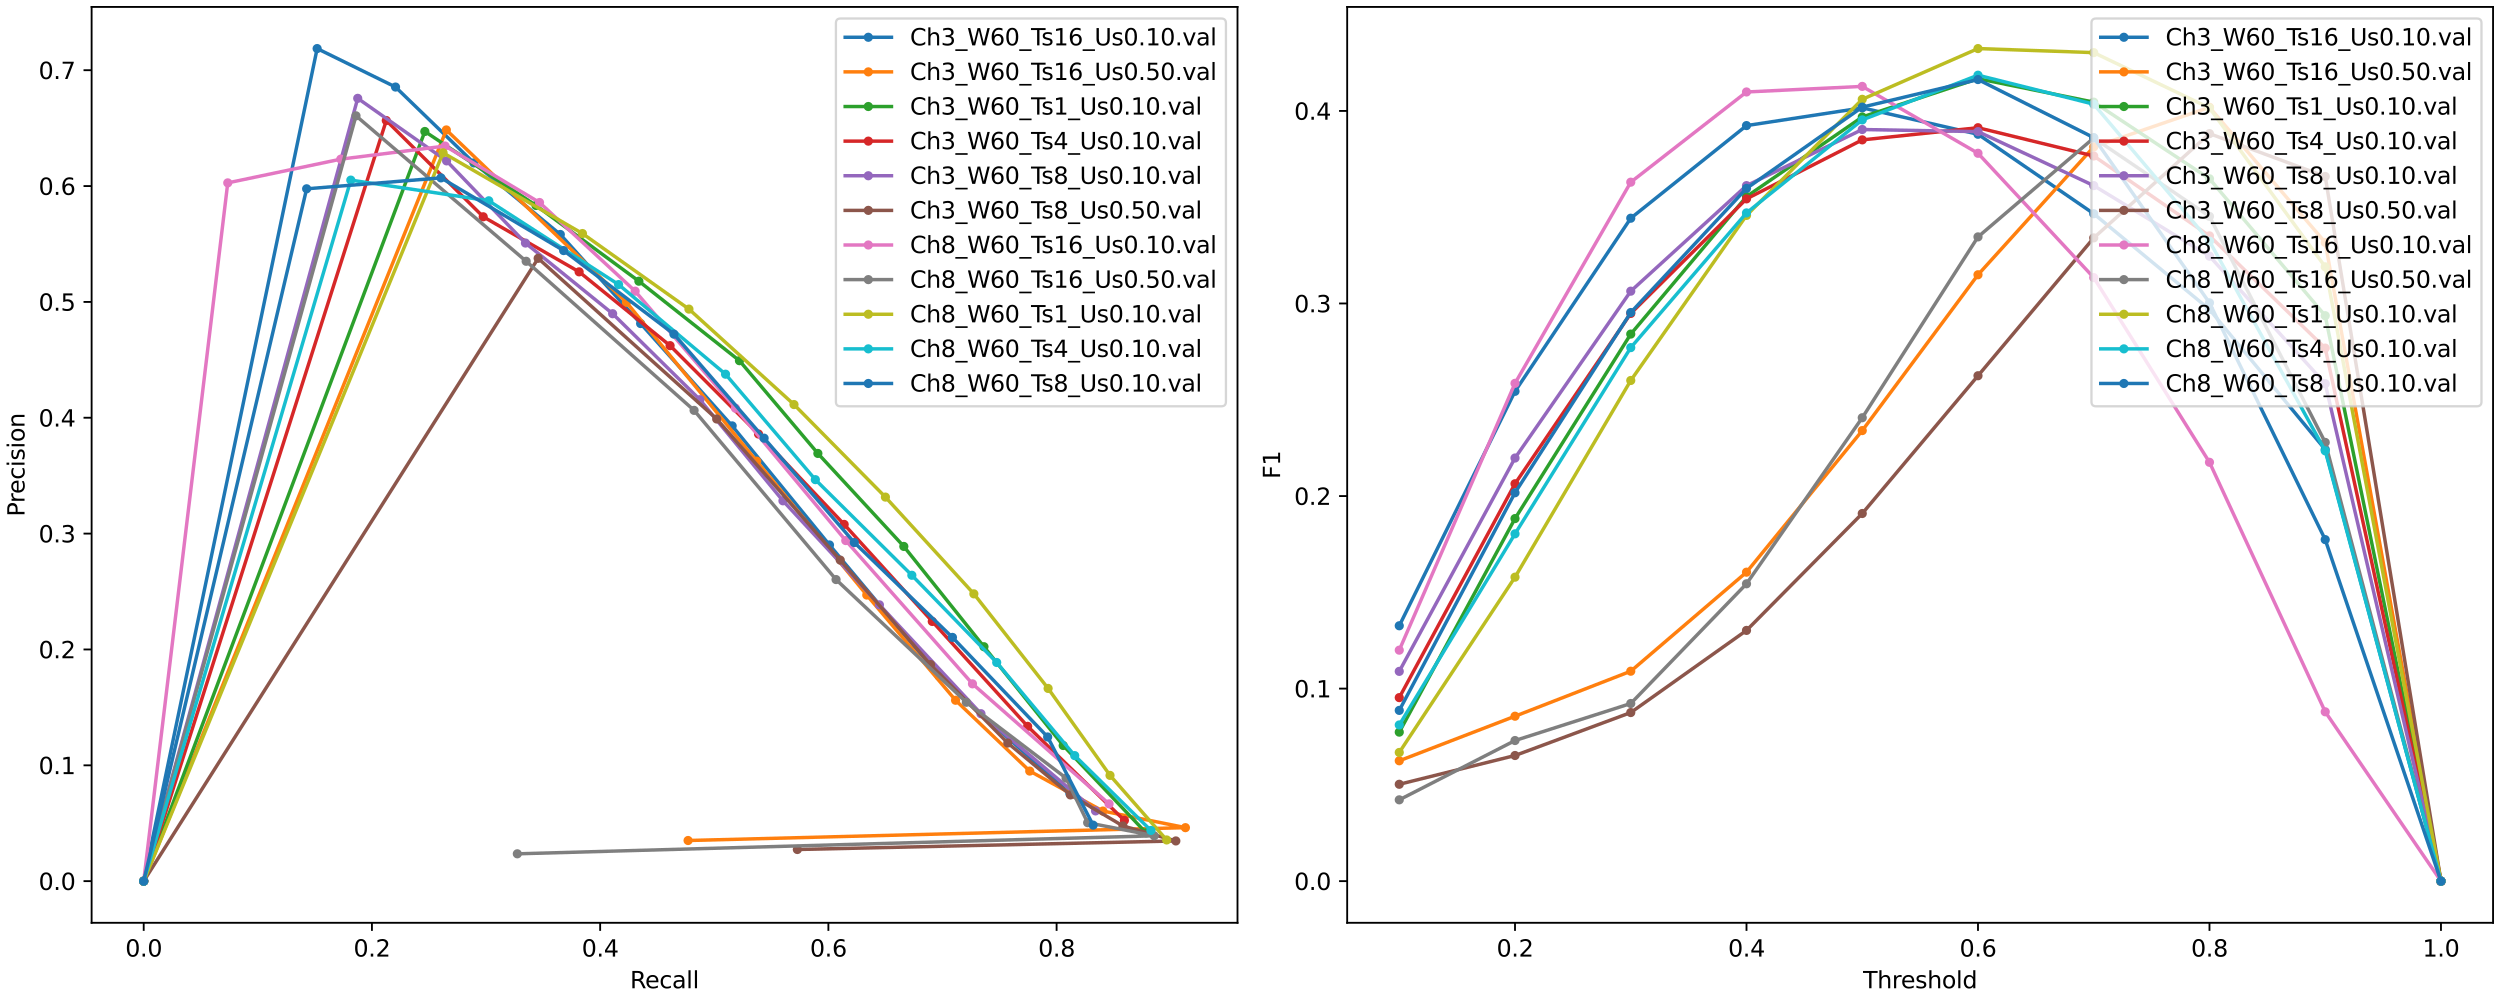 <?xml version="1.0" encoding="utf-8" standalone="no"?>
<!DOCTYPE svg PUBLIC "-//W3C//DTD SVG 1.1//EN"
  "http://www.w3.org/Graphics/SVG/1.1/DTD/svg11.dtd">
<svg xmlns:xlink="http://www.w3.org/1999/xlink" width="1080pt" height="432pt" viewBox="0 0 1080 432" xmlns="http://www.w3.org/2000/svg" version="1.1">
 <defs>
  <style type="text/css">*{stroke-linejoin: round; stroke-linecap: butt}</style>
 </defs>
 <g id="figure_1">
  <g id="patch_1">
   <path d="M 0 432 
L 1080 432 
L 1080 0 
L 0 0 
z
" style="fill: #ffffff"/>
  </g>
  <g id="axes_1">
   <g id="patch_2">
    <path d="M 39.581 398.644 
L 534.6 398.644 
L 534.6 3 
L 39.581 3 
z
" style="fill: #ffffff"/>
   </g>
   <g id="matplotlib.axis_1">
    <g id="xtick_1">
     <g id="line2d_1">
      <defs>
       <path id="m2bdce7f739" d="M 0 0 
L 0 3.5 
" style="stroke: #000000; stroke-width: 0.8"/>
      </defs>
      <g>
       <use xlink:href="#m2bdce7f739" x="62.082" y="398.644" style="stroke: #000000; stroke-width: 0.8"/>
      </g>
     </g>
     <g id="text_1">
      <!-- 0.0 -->
      <g transform="translate(54.131 413.242)scale(0.1 -0.1)">
       <defs>
        <path id="DejaVuSans-30" d="M 2034 4250 
Q 1547 4250 1301 3770 
Q 1056 3291 1056 2328 
Q 1056 1369 1301 889 
Q 1547 409 2034 409 
Q 2525 409 2770 889 
Q 3016 1369 3016 2328 
Q 3016 3291 2770 3770 
Q 2525 4250 2034 4250 
z
M 2034 4750 
Q 2819 4750 3233 4129 
Q 3647 3509 3647 2328 
Q 3647 1150 3233 529 
Q 2819 -91 2034 -91 
Q 1250 -91 836 529 
Q 422 1150 422 2328 
Q 422 3509 836 4129 
Q 1250 4750 2034 4750 
z
" transform="scale(0.016)"/>
        <path id="DejaVuSans-2e" d="M 684 794 
L 1344 794 
L 1344 0 
L 684 0 
L 684 794 
z
" transform="scale(0.016)"/>
       </defs>
       <use xlink:href="#DejaVuSans-30"/>
       <use xlink:href="#DejaVuSans-2e" x="63.623"/>
       <use xlink:href="#DejaVuSans-30" x="95.41"/>
      </g>
     </g>
    </g>
    <g id="xtick_2">
     <g id="line2d_2">
      <g>
       <use xlink:href="#m2bdce7f739" x="160.675" y="398.644" style="stroke: #000000; stroke-width: 0.8"/>
      </g>
     </g>
     <g id="text_2">
      <!-- 0.2 -->
      <g transform="translate(152.723 413.242)scale(0.1 -0.1)">
       <defs>
        <path id="DejaVuSans-32" d="M 1228 531 
L 3431 531 
L 3431 0 
L 469 0 
L 469 531 
Q 828 903 1448 1529 
Q 2069 2156 2228 2338 
Q 2531 2678 2651 2914 
Q 2772 3150 2772 3378 
Q 2772 3750 2511 3984 
Q 2250 4219 1831 4219 
Q 1534 4219 1204 4116 
Q 875 4013 500 3803 
L 500 4441 
Q 881 4594 1212 4672 
Q 1544 4750 1819 4750 
Q 2544 4750 2975 4387 
Q 3406 4025 3406 3419 
Q 3406 3131 3298 2873 
Q 3191 2616 2906 2266 
Q 2828 2175 2409 1742 
Q 1991 1309 1228 531 
z
" transform="scale(0.016)"/>
       </defs>
       <use xlink:href="#DejaVuSans-30"/>
       <use xlink:href="#DejaVuSans-2e" x="63.623"/>
       <use xlink:href="#DejaVuSans-32" x="95.41"/>
      </g>
     </g>
    </g>
    <g id="xtick_3">
     <g id="line2d_3">
      <g>
       <use xlink:href="#m2bdce7f739" x="259.267" y="398.644" style="stroke: #000000; stroke-width: 0.8"/>
      </g>
     </g>
     <g id="text_3">
      <!-- 0.4 -->
      <g transform="translate(251.316 413.242)scale(0.1 -0.1)">
       <defs>
        <path id="DejaVuSans-34" d="M 2419 4116 
L 825 1625 
L 2419 1625 
L 2419 4116 
z
M 2253 4666 
L 3047 4666 
L 3047 1625 
L 3713 1625 
L 3713 1100 
L 3047 1100 
L 3047 0 
L 2419 0 
L 2419 1100 
L 313 1100 
L 313 1709 
L 2253 4666 
z
" transform="scale(0.016)"/>
       </defs>
       <use xlink:href="#DejaVuSans-30"/>
       <use xlink:href="#DejaVuSans-2e" x="63.623"/>
       <use xlink:href="#DejaVuSans-34" x="95.41"/>
      </g>
     </g>
    </g>
    <g id="xtick_4">
     <g id="line2d_4">
      <g>
       <use xlink:href="#m2bdce7f739" x="357.86" y="398.644" style="stroke: #000000; stroke-width: 0.8"/>
      </g>
     </g>
     <g id="text_4">
      <!-- 0.6 -->
      <g transform="translate(349.908 413.242)scale(0.1 -0.1)">
       <defs>
        <path id="DejaVuSans-36" d="M 2113 2584 
Q 1688 2584 1439 2293 
Q 1191 2003 1191 1497 
Q 1191 994 1439 701 
Q 1688 409 2113 409 
Q 2538 409 2786 701 
Q 3034 994 3034 1497 
Q 3034 2003 2786 2293 
Q 2538 2584 2113 2584 
z
M 3366 4563 
L 3366 3988 
Q 3128 4100 2886 4159 
Q 2644 4219 2406 4219 
Q 1781 4219 1451 3797 
Q 1122 3375 1075 2522 
Q 1259 2794 1537 2939 
Q 1816 3084 2150 3084 
Q 2853 3084 3261 2657 
Q 3669 2231 3669 1497 
Q 3669 778 3244 343 
Q 2819 -91 2113 -91 
Q 1303 -91 875 529 
Q 447 1150 447 2328 
Q 447 3434 972 4092 
Q 1497 4750 2381 4750 
Q 2619 4750 2861 4703 
Q 3103 4656 3366 4563 
z
" transform="scale(0.016)"/>
       </defs>
       <use xlink:href="#DejaVuSans-30"/>
       <use xlink:href="#DejaVuSans-2e" x="63.623"/>
       <use xlink:href="#DejaVuSans-36" x="95.41"/>
      </g>
     </g>
    </g>
    <g id="xtick_5">
     <g id="line2d_5">
      <g>
       <use xlink:href="#m2bdce7f739" x="456.452" y="398.644" style="stroke: #000000; stroke-width: 0.8"/>
      </g>
     </g>
     <g id="text_5">
      <!-- 0.8 -->
      <g transform="translate(448.501 413.242)scale(0.1 -0.1)">
       <defs>
        <path id="DejaVuSans-38" d="M 2034 2216 
Q 1584 2216 1326 1975 
Q 1069 1734 1069 1313 
Q 1069 891 1326 650 
Q 1584 409 2034 409 
Q 2484 409 2743 651 
Q 3003 894 3003 1313 
Q 3003 1734 2745 1975 
Q 2488 2216 2034 2216 
z
M 1403 2484 
Q 997 2584 770 2862 
Q 544 3141 544 3541 
Q 544 4100 942 4425 
Q 1341 4750 2034 4750 
Q 2731 4750 3128 4425 
Q 3525 4100 3525 3541 
Q 3525 3141 3298 2862 
Q 3072 2584 2669 2484 
Q 3125 2378 3379 2068 
Q 3634 1759 3634 1313 
Q 3634 634 3220 271 
Q 2806 -91 2034 -91 
Q 1263 -91 848 271 
Q 434 634 434 1313 
Q 434 1759 690 2068 
Q 947 2378 1403 2484 
z
M 1172 3481 
Q 1172 3119 1398 2916 
Q 1625 2713 2034 2713 
Q 2441 2713 2670 2916 
Q 2900 3119 2900 3481 
Q 2900 3844 2670 4047 
Q 2441 4250 2034 4250 
Q 1625 4250 1398 4047 
Q 1172 3844 1172 3481 
z
" transform="scale(0.016)"/>
       </defs>
       <use xlink:href="#DejaVuSans-30"/>
       <use xlink:href="#DejaVuSans-2e" x="63.623"/>
       <use xlink:href="#DejaVuSans-38" x="95.41"/>
      </g>
     </g>
    </g>
    <g id="text_6">
     <!-- Recall -->
     <g transform="translate(272.174 426.92)scale(0.1 -0.1)">
      <defs>
       <path id="DejaVuSans-52" d="M 2841 2188 
Q 3044 2119 3236 1894 
Q 3428 1669 3622 1275 
L 4263 0 
L 3584 0 
L 2988 1197 
Q 2756 1666 2539 1819 
Q 2322 1972 1947 1972 
L 1259 1972 
L 1259 0 
L 628 0 
L 628 4666 
L 2053 4666 
Q 2853 4666 3247 4331 
Q 3641 3997 3641 3322 
Q 3641 2881 3436 2590 
Q 3231 2300 2841 2188 
z
M 1259 4147 
L 1259 2491 
L 2053 2491 
Q 2509 2491 2742 2702 
Q 2975 2913 2975 3322 
Q 2975 3731 2742 3939 
Q 2509 4147 2053 4147 
L 1259 4147 
z
" transform="scale(0.016)"/>
       <path id="DejaVuSans-65" d="M 3597 1894 
L 3597 1613 
L 953 1613 
Q 991 1019 1311 708 
Q 1631 397 2203 397 
Q 2534 397 2845 478 
Q 3156 559 3463 722 
L 3463 178 
Q 3153 47 2828 -22 
Q 2503 -91 2169 -91 
Q 1331 -91 842 396 
Q 353 884 353 1716 
Q 353 2575 817 3079 
Q 1281 3584 2069 3584 
Q 2775 3584 3186 3129 
Q 3597 2675 3597 1894 
z
M 3022 2063 
Q 3016 2534 2758 2815 
Q 2500 3097 2075 3097 
Q 1594 3097 1305 2825 
Q 1016 2553 972 2059 
L 3022 2063 
z
" transform="scale(0.016)"/>
       <path id="DejaVuSans-63" d="M 3122 3366 
L 3122 2828 
Q 2878 2963 2633 3030 
Q 2388 3097 2138 3097 
Q 1578 3097 1268 2742 
Q 959 2388 959 1747 
Q 959 1106 1268 751 
Q 1578 397 2138 397 
Q 2388 397 2633 464 
Q 2878 531 3122 666 
L 3122 134 
Q 2881 22 2623 -34 
Q 2366 -91 2075 -91 
Q 1284 -91 818 406 
Q 353 903 353 1747 
Q 353 2603 823 3093 
Q 1294 3584 2113 3584 
Q 2378 3584 2631 3529 
Q 2884 3475 3122 3366 
z
" transform="scale(0.016)"/>
       <path id="DejaVuSans-61" d="M 2194 1759 
Q 1497 1759 1228 1600 
Q 959 1441 959 1056 
Q 959 750 1161 570 
Q 1363 391 1709 391 
Q 2188 391 2477 730 
Q 2766 1069 2766 1631 
L 2766 1759 
L 2194 1759 
z
M 3341 1997 
L 3341 0 
L 2766 0 
L 2766 531 
Q 2569 213 2275 61 
Q 1981 -91 1556 -91 
Q 1019 -91 701 211 
Q 384 513 384 1019 
Q 384 1609 779 1909 
Q 1175 2209 1959 2209 
L 2766 2209 
L 2766 2266 
Q 2766 2663 2505 2880 
Q 2244 3097 1772 3097 
Q 1472 3097 1187 3025 
Q 903 2953 641 2809 
L 641 3341 
Q 956 3463 1253 3523 
Q 1550 3584 1831 3584 
Q 2591 3584 2966 3190 
Q 3341 2797 3341 1997 
z
" transform="scale(0.016)"/>
       <path id="DejaVuSans-6c" d="M 603 4863 
L 1178 4863 
L 1178 0 
L 603 0 
L 603 4863 
z
" transform="scale(0.016)"/>
      </defs>
      <use xlink:href="#DejaVuSans-52"/>
      <use xlink:href="#DejaVuSans-65" x="64.982"/>
      <use xlink:href="#DejaVuSans-63" x="126.506"/>
      <use xlink:href="#DejaVuSans-61" x="181.486"/>
      <use xlink:href="#DejaVuSans-6c" x="242.766"/>
      <use xlink:href="#DejaVuSans-6c" x="270.549"/>
     </g>
    </g>
   </g>
   <g id="matplotlib.axis_2">
    <g id="ytick_1">
     <g id="line2d_6">
      <defs>
       <path id="ma10696feb1" d="M 0 0 
L -3.5 0 
" style="stroke: #000000; stroke-width: 0.8"/>
      </defs>
      <g>
       <use xlink:href="#ma10696feb1" x="39.581" y="380.66" style="stroke: #000000; stroke-width: 0.8"/>
      </g>
     </g>
     <g id="text_7">
      <!-- 0.0 -->
      <g transform="translate(16.678 384.459)scale(0.1 -0.1)">
       <use xlink:href="#DejaVuSans-30"/>
       <use xlink:href="#DejaVuSans-2e" x="63.623"/>
       <use xlink:href="#DejaVuSans-30" x="95.41"/>
      </g>
     </g>
    </g>
    <g id="ytick_2">
     <g id="line2d_7">
      <g>
       <use xlink:href="#ma10696feb1" x="39.581" y="330.613" style="stroke: #000000; stroke-width: 0.8"/>
      </g>
     </g>
     <g id="text_8">
      <!-- 0.1 -->
      <g transform="translate(16.678 334.412)scale(0.1 -0.1)">
       <defs>
        <path id="DejaVuSans-31" d="M 794 531 
L 1825 531 
L 1825 4091 
L 703 3866 
L 703 4441 
L 1819 4666 
L 2450 4666 
L 2450 531 
L 3481 531 
L 3481 0 
L 794 0 
L 794 531 
z
" transform="scale(0.016)"/>
       </defs>
       <use xlink:href="#DejaVuSans-30"/>
       <use xlink:href="#DejaVuSans-2e" x="63.623"/>
       <use xlink:href="#DejaVuSans-31" x="95.41"/>
      </g>
     </g>
    </g>
    <g id="ytick_3">
     <g id="line2d_8">
      <g>
       <use xlink:href="#ma10696feb1" x="39.581" y="280.566" style="stroke: #000000; stroke-width: 0.8"/>
      </g>
     </g>
     <g id="text_9">
      <!-- 0.2 -->
      <g transform="translate(16.678 284.365)scale(0.1 -0.1)">
       <use xlink:href="#DejaVuSans-30"/>
       <use xlink:href="#DejaVuSans-2e" x="63.623"/>
       <use xlink:href="#DejaVuSans-32" x="95.41"/>
      </g>
     </g>
    </g>
    <g id="ytick_4">
     <g id="line2d_9">
      <g>
       <use xlink:href="#ma10696feb1" x="39.581" y="230.519" style="stroke: #000000; stroke-width: 0.8"/>
      </g>
     </g>
     <g id="text_10">
      <!-- 0.3 -->
      <g transform="translate(16.678 234.318)scale(0.1 -0.1)">
       <defs>
        <path id="DejaVuSans-33" d="M 2597 2516 
Q 3050 2419 3304 2112 
Q 3559 1806 3559 1356 
Q 3559 666 3084 287 
Q 2609 -91 1734 -91 
Q 1441 -91 1130 -33 
Q 819 25 488 141 
L 488 750 
Q 750 597 1062 519 
Q 1375 441 1716 441 
Q 2309 441 2620 675 
Q 2931 909 2931 1356 
Q 2931 1769 2642 2001 
Q 2353 2234 1838 2234 
L 1294 2234 
L 1294 2753 
L 1863 2753 
Q 2328 2753 2575 2939 
Q 2822 3125 2822 3475 
Q 2822 3834 2567 4026 
Q 2313 4219 1838 4219 
Q 1578 4219 1281 4162 
Q 984 4106 628 3988 
L 628 4550 
Q 988 4650 1302 4700 
Q 1616 4750 1894 4750 
Q 2613 4750 3031 4423 
Q 3450 4097 3450 3541 
Q 3450 3153 3228 2886 
Q 3006 2619 2597 2516 
z
" transform="scale(0.016)"/>
       </defs>
       <use xlink:href="#DejaVuSans-30"/>
       <use xlink:href="#DejaVuSans-2e" x="63.623"/>
       <use xlink:href="#DejaVuSans-33" x="95.41"/>
      </g>
     </g>
    </g>
    <g id="ytick_5">
     <g id="line2d_10">
      <g>
       <use xlink:href="#ma10696feb1" x="39.581" y="180.472" style="stroke: #000000; stroke-width: 0.8"/>
      </g>
     </g>
     <g id="text_11">
      <!-- 0.4 -->
      <g transform="translate(16.678 184.271)scale(0.1 -0.1)">
       <use xlink:href="#DejaVuSans-30"/>
       <use xlink:href="#DejaVuSans-2e" x="63.623"/>
       <use xlink:href="#DejaVuSans-34" x="95.41"/>
      </g>
     </g>
    </g>
    <g id="ytick_6">
     <g id="line2d_11">
      <g>
       <use xlink:href="#ma10696feb1" x="39.581" y="130.425" style="stroke: #000000; stroke-width: 0.8"/>
      </g>
     </g>
     <g id="text_12">
      <!-- 0.5 -->
      <g transform="translate(16.678 134.224)scale(0.1 -0.1)">
       <defs>
        <path id="DejaVuSans-35" d="M 691 4666 
L 3169 4666 
L 3169 4134 
L 1269 4134 
L 1269 2991 
Q 1406 3038 1543 3061 
Q 1681 3084 1819 3084 
Q 2600 3084 3056 2656 
Q 3513 2228 3513 1497 
Q 3513 744 3044 326 
Q 2575 -91 1722 -91 
Q 1428 -91 1123 -41 
Q 819 9 494 109 
L 494 744 
Q 775 591 1075 516 
Q 1375 441 1709 441 
Q 2250 441 2565 725 
Q 2881 1009 2881 1497 
Q 2881 1984 2565 2268 
Q 2250 2553 1709 2553 
Q 1456 2553 1204 2497 
Q 953 2441 691 2322 
L 691 4666 
z
" transform="scale(0.016)"/>
       </defs>
       <use xlink:href="#DejaVuSans-30"/>
       <use xlink:href="#DejaVuSans-2e" x="63.623"/>
       <use xlink:href="#DejaVuSans-35" x="95.41"/>
      </g>
     </g>
    </g>
    <g id="ytick_7">
     <g id="line2d_12">
      <g>
       <use xlink:href="#ma10696feb1" x="39.581" y="80.378" style="stroke: #000000; stroke-width: 0.8"/>
      </g>
     </g>
     <g id="text_13">
      <!-- 0.6 -->
      <g transform="translate(16.678 84.178)scale(0.1 -0.1)">
       <use xlink:href="#DejaVuSans-30"/>
       <use xlink:href="#DejaVuSans-2e" x="63.623"/>
       <use xlink:href="#DejaVuSans-36" x="95.41"/>
      </g>
     </g>
    </g>
    <g id="ytick_8">
     <g id="line2d_13">
      <g>
       <use xlink:href="#ma10696feb1" x="39.581" y="30.331" style="stroke: #000000; stroke-width: 0.8"/>
      </g>
     </g>
     <g id="text_14">
      <!-- 0.7 -->
      <g transform="translate(16.678 34.131)scale(0.1 -0.1)">
       <defs>
        <path id="DejaVuSans-37" d="M 525 4666 
L 3525 4666 
L 3525 4397 
L 1831 0 
L 1172 0 
L 2766 4134 
L 525 4134 
L 525 4666 
z
" transform="scale(0.016)"/>
       </defs>
       <use xlink:href="#DejaVuSans-30"/>
       <use xlink:href="#DejaVuSans-2e" x="63.623"/>
       <use xlink:href="#DejaVuSans-37" x="95.41"/>
      </g>
     </g>
    </g>
    <g id="text_15">
     <!-- Precision -->
     <g transform="translate(10.599 223.129)rotate(-90)scale(0.1 -0.1)">
      <defs>
       <path id="DejaVuSans-50" d="M 1259 4147 
L 1259 2394 
L 2053 2394 
Q 2494 2394 2734 2622 
Q 2975 2850 2975 3272 
Q 2975 3691 2734 3919 
Q 2494 4147 2053 4147 
L 1259 4147 
z
M 628 4666 
L 2053 4666 
Q 2838 4666 3239 4311 
Q 3641 3956 3641 3272 
Q 3641 2581 3239 2228 
Q 2838 1875 2053 1875 
L 1259 1875 
L 1259 0 
L 628 0 
L 628 4666 
z
" transform="scale(0.016)"/>
       <path id="DejaVuSans-72" d="M 2631 2963 
Q 2534 3019 2420 3045 
Q 2306 3072 2169 3072 
Q 1681 3072 1420 2755 
Q 1159 2438 1159 1844 
L 1159 0 
L 581 0 
L 581 3500 
L 1159 3500 
L 1159 2956 
Q 1341 3275 1631 3429 
Q 1922 3584 2338 3584 
Q 2397 3584 2469 3576 
Q 2541 3569 2628 3553 
L 2631 2963 
z
" transform="scale(0.016)"/>
       <path id="DejaVuSans-69" d="M 603 3500 
L 1178 3500 
L 1178 0 
L 603 0 
L 603 3500 
z
M 603 4863 
L 1178 4863 
L 1178 4134 
L 603 4134 
L 603 4863 
z
" transform="scale(0.016)"/>
       <path id="DejaVuSans-73" d="M 2834 3397 
L 2834 2853 
Q 2591 2978 2328 3040 
Q 2066 3103 1784 3103 
Q 1356 3103 1142 2972 
Q 928 2841 928 2578 
Q 928 2378 1081 2264 
Q 1234 2150 1697 2047 
L 1894 2003 
Q 2506 1872 2764 1633 
Q 3022 1394 3022 966 
Q 3022 478 2636 193 
Q 2250 -91 1575 -91 
Q 1294 -91 989 -36 
Q 684 19 347 128 
L 347 722 
Q 666 556 975 473 
Q 1284 391 1588 391 
Q 1994 391 2212 530 
Q 2431 669 2431 922 
Q 2431 1156 2273 1281 
Q 2116 1406 1581 1522 
L 1381 1569 
Q 847 1681 609 1914 
Q 372 2147 372 2553 
Q 372 3047 722 3315 
Q 1072 3584 1716 3584 
Q 2034 3584 2315 3537 
Q 2597 3491 2834 3397 
z
" transform="scale(0.016)"/>
       <path id="DejaVuSans-6f" d="M 1959 3097 
Q 1497 3097 1228 2736 
Q 959 2375 959 1747 
Q 959 1119 1226 758 
Q 1494 397 1959 397 
Q 2419 397 2687 759 
Q 2956 1122 2956 1747 
Q 2956 2369 2687 2733 
Q 2419 3097 1959 3097 
z
M 1959 3584 
Q 2709 3584 3137 3096 
Q 3566 2609 3566 1747 
Q 3566 888 3137 398 
Q 2709 -91 1959 -91 
Q 1206 -91 779 398 
Q 353 888 353 1747 
Q 353 2609 779 3096 
Q 1206 3584 1959 3584 
z
" transform="scale(0.016)"/>
       <path id="DejaVuSans-6e" d="M 3513 2113 
L 3513 0 
L 2938 0 
L 2938 2094 
Q 2938 2591 2744 2837 
Q 2550 3084 2163 3084 
Q 1697 3084 1428 2787 
Q 1159 2491 1159 1978 
L 1159 0 
L 581 0 
L 581 3500 
L 1159 3500 
L 1159 2956 
Q 1366 3272 1645 3428 
Q 1925 3584 2291 3584 
Q 2894 3584 3203 3211 
Q 3513 2838 3513 2113 
z
" transform="scale(0.016)"/>
      </defs>
      <use xlink:href="#DejaVuSans-50"/>
      <use xlink:href="#DejaVuSans-72" x="58.553"/>
      <use xlink:href="#DejaVuSans-65" x="97.416"/>
      <use xlink:href="#DejaVuSans-63" x="158.939"/>
      <use xlink:href="#DejaVuSans-69" x="213.92"/>
      <use xlink:href="#DejaVuSans-73" x="241.703"/>
      <use xlink:href="#DejaVuSans-69" x="293.803"/>
      <use xlink:href="#DejaVuSans-6f" x="321.586"/>
      <use xlink:href="#DejaVuSans-6e" x="382.768"/>
     </g>
    </g>
   </g>
   <g id="line2d_14">
    <path d="M 462.186 342.793 
L 405.745 292.134 
L 358.34 235.426 
L 316.293 183.986 
L 276.746 139.771 
L 242.054 101.289 
L 204.718 70.376 
L 170.869 37.605 
L 137.005 20.984 
L 62.082 380.66 
" clip-path="url(#p4b530b2243)" style="fill: none; stroke: #1f77b4; stroke-width: 1.5; stroke-linecap: square"/>
    <defs>
     <path id="m670c31d15b" d="M 0 1.5 
C 0.398 1.5 0.779 1.342 1.061 1.061 
C 1.342 0.779 1.5 0.398 1.5 0 
C 1.5 -0.398 1.342 -0.779 1.061 -1.061 
C 0.779 -1.342 0.398 -1.5 0 -1.5 
C -0.398 -1.5 -0.779 -1.342 -1.061 -1.061 
C -1.342 -0.779 -1.5 -0.398 -1.5 0 
C -1.5 0.398 -1.342 0.779 -1.061 1.061 
C -0.779 1.342 -0.398 1.5 0 1.5 
z
" style="stroke: #1f77b4"/>
    </defs>
    <g clip-path="url(#p4b530b2243)">
     <use xlink:href="#m670c31d15b" x="462.186" y="342.793" style="fill: #1f77b4; stroke: #1f77b4"/>
     <use xlink:href="#m670c31d15b" x="405.745" y="292.134" style="fill: #1f77b4; stroke: #1f77b4"/>
     <use xlink:href="#m670c31d15b" x="358.34" y="235.426" style="fill: #1f77b4; stroke: #1f77b4"/>
     <use xlink:href="#m670c31d15b" x="316.293" y="183.986" style="fill: #1f77b4; stroke: #1f77b4"/>
     <use xlink:href="#m670c31d15b" x="276.746" y="139.771" style="fill: #1f77b4; stroke: #1f77b4"/>
     <use xlink:href="#m670c31d15b" x="242.054" y="101.289" style="fill: #1f77b4; stroke: #1f77b4"/>
     <use xlink:href="#m670c31d15b" x="204.718" y="70.376" style="fill: #1f77b4; stroke: #1f77b4"/>
     <use xlink:href="#m670c31d15b" x="170.869" y="37.605" style="fill: #1f77b4; stroke: #1f77b4"/>
     <use xlink:href="#m670c31d15b" x="137.005" y="20.984" style="fill: #1f77b4; stroke: #1f77b4"/>
     <use xlink:href="#m670c31d15b" x="62.082" y="380.66" style="fill: #1f77b4; stroke: #1f77b4"/>
    </g>
   </g>
   <g id="line2d_15">
    <path d="M 297.252 363.098 
L 512.099 357.547 
L 476.449 350.376 
L 444.844 333.103 
L 412.802 302.513 
L 374.446 257.052 
L 326.906 199.229 
L 270.613 130.598 
L 192.821 56.134 
L 62.082 380.66 
" clip-path="url(#p4b530b2243)" style="fill: none; stroke: #ff7f0e; stroke-width: 1.5; stroke-linecap: square"/>
    <defs>
     <path id="m99352787ad" d="M 0 1.5 
C 0.398 1.5 0.779 1.342 1.061 1.061 
C 1.342 0.779 1.5 0.398 1.5 0 
C 1.5 -0.398 1.342 -0.779 1.061 -1.061 
C 0.779 -1.342 0.398 -1.5 0 -1.5 
C -0.398 -1.5 -0.779 -1.342 -1.061 -1.061 
C -1.342 -0.779 -1.5 -0.398 -1.5 0 
C -1.5 0.398 -1.342 0.779 -1.061 1.061 
C -0.779 1.342 -0.398 1.5 0 1.5 
z
" style="stroke: #ff7f0e"/>
    </defs>
    <g clip-path="url(#p4b530b2243)">
     <use xlink:href="#m99352787ad" x="297.252" y="363.098" style="fill: #ff7f0e; stroke: #ff7f0e"/>
     <use xlink:href="#m99352787ad" x="512.099" y="357.547" style="fill: #ff7f0e; stroke: #ff7f0e"/>
     <use xlink:href="#m99352787ad" x="476.449" y="350.376" style="fill: #ff7f0e; stroke: #ff7f0e"/>
     <use xlink:href="#m99352787ad" x="444.844" y="333.103" style="fill: #ff7f0e; stroke: #ff7f0e"/>
     <use xlink:href="#m99352787ad" x="412.802" y="302.513" style="fill: #ff7f0e; stroke: #ff7f0e"/>
     <use xlink:href="#m99352787ad" x="374.446" y="257.052" style="fill: #ff7f0e; stroke: #ff7f0e"/>
     <use xlink:href="#m99352787ad" x="326.906" y="199.229" style="fill: #ff7f0e; stroke: #ff7f0e"/>
     <use xlink:href="#m99352787ad" x="270.613" y="130.598" style="fill: #ff7f0e; stroke: #ff7f0e"/>
     <use xlink:href="#m99352787ad" x="192.821" y="56.134" style="fill: #ff7f0e; stroke: #ff7f0e"/>
     <use xlink:href="#m99352787ad" x="62.082" y="380.66" style="fill: #ff7f0e; stroke: #ff7f0e"/>
    </g>
   </g>
   <g id="line2d_16">
    <path d="M 495.087 359.775 
L 459.298 322.054 
L 425.073 279.382 
L 390.451 236.057 
L 353.319 195.882 
L 319.439 155.817 
L 275.994 121.478 
L 231.553 88.759 
L 183.533 56.799 
L 62.082 380.66 
" clip-path="url(#p4b530b2243)" style="fill: none; stroke: #2ca02c; stroke-width: 1.5; stroke-linecap: square"/>
    <defs>
     <path id="m04a5e2b7b8" d="M 0 1.5 
C 0.398 1.5 0.779 1.342 1.061 1.061 
C 1.342 0.779 1.5 0.398 1.5 0 
C 1.5 -0.398 1.342 -0.779 1.061 -1.061 
C 0.779 -1.342 0.398 -1.5 0 -1.5 
C -0.398 -1.5 -0.779 -1.342 -1.061 -1.061 
C -1.342 -0.779 -1.5 -0.398 -1.5 0 
C -1.5 0.398 -1.342 0.779 -1.061 1.061 
C -0.779 1.342 -0.398 1.5 0 1.5 
z
" style="stroke: #2ca02c"/>
    </defs>
    <g clip-path="url(#p4b530b2243)">
     <use xlink:href="#m04a5e2b7b8" x="495.087" y="359.775" style="fill: #2ca02c; stroke: #2ca02c"/>
     <use xlink:href="#m04a5e2b7b8" x="459.298" y="322.054" style="fill: #2ca02c; stroke: #2ca02c"/>
     <use xlink:href="#m04a5e2b7b8" x="425.073" y="279.382" style="fill: #2ca02c; stroke: #2ca02c"/>
     <use xlink:href="#m04a5e2b7b8" x="390.451" y="236.057" style="fill: #2ca02c; stroke: #2ca02c"/>
     <use xlink:href="#m04a5e2b7b8" x="353.319" y="195.882" style="fill: #2ca02c; stroke: #2ca02c"/>
     <use xlink:href="#m04a5e2b7b8" x="319.439" y="155.817" style="fill: #2ca02c; stroke: #2ca02c"/>
     <use xlink:href="#m04a5e2b7b8" x="275.994" y="121.478" style="fill: #2ca02c; stroke: #2ca02c"/>
     <use xlink:href="#m04a5e2b7b8" x="231.553" y="88.759" style="fill: #2ca02c; stroke: #2ca02c"/>
     <use xlink:href="#m04a5e2b7b8" x="183.533" y="56.799" style="fill: #2ca02c; stroke: #2ca02c"/>
     <use xlink:href="#m04a5e2b7b8" x="62.082" y="380.66" style="fill: #2ca02c; stroke: #2ca02c"/>
    </g>
   </g>
   <g id="line2d_17">
    <path d="M 485.744 354.42 
L 443.943 313.783 
L 402.741 268.465 
L 364.674 226.545 
L 327.681 187.498 
L 289.476 149.32 
L 250.179 117.436 
L 208.747 93.646 
L 166.87 52.069 
L 62.082 380.66 
" clip-path="url(#p4b530b2243)" style="fill: none; stroke: #d62728; stroke-width: 1.5; stroke-linecap: square"/>
    <defs>
     <path id="m1502d426ed" d="M 0 1.5 
C 0.398 1.5 0.779 1.342 1.061 1.061 
C 1.342 0.779 1.5 0.398 1.5 0 
C 1.5 -0.398 1.342 -0.779 1.061 -1.061 
C 0.779 -1.342 0.398 -1.5 0 -1.5 
C -0.398 -1.5 -0.779 -1.342 -1.061 -1.061 
C -1.342 -0.779 -1.5 -0.398 -1.5 0 
C -1.5 0.398 -1.342 0.779 -1.061 1.061 
C -0.779 1.342 -0.398 1.5 0 1.5 
z
" style="stroke: #d62728"/>
    </defs>
    <g clip-path="url(#p4b530b2243)">
     <use xlink:href="#m1502d426ed" x="485.744" y="354.42" style="fill: #d62728; stroke: #d62728"/>
     <use xlink:href="#m1502d426ed" x="443.943" y="313.783" style="fill: #d62728; stroke: #d62728"/>
     <use xlink:href="#m1502d426ed" x="402.741" y="268.465" style="fill: #d62728; stroke: #d62728"/>
     <use xlink:href="#m1502d426ed" x="364.674" y="226.545" style="fill: #d62728; stroke: #d62728"/>
     <use xlink:href="#m1502d426ed" x="327.681" y="187.498" style="fill: #d62728; stroke: #d62728"/>
     <use xlink:href="#m1502d426ed" x="289.476" y="149.32" style="fill: #d62728; stroke: #d62728"/>
     <use xlink:href="#m1502d426ed" x="250.179" y="117.436" style="fill: #d62728; stroke: #d62728"/>
     <use xlink:href="#m1502d426ed" x="208.747" y="93.646" style="fill: #d62728; stroke: #d62728"/>
     <use xlink:href="#m1502d426ed" x="166.87" y="52.069" style="fill: #d62728; stroke: #d62728"/>
     <use xlink:href="#m1502d426ed" x="62.082" y="380.66" style="fill: #d62728; stroke: #d62728"/>
    </g>
   </g>
   <g id="line2d_18">
    <path d="M 473.268 350.317 
L 423.77 308.316 
L 379.912 261.296 
L 338.234 216.348 
L 302.363 172.667 
L 264.664 135.525 
L 226.994 104.994 
L 192.922 69.499 
L 154.534 42.479 
L 62.082 380.66 
" clip-path="url(#p4b530b2243)" style="fill: none; stroke: #9467bd; stroke-width: 1.5; stroke-linecap: square"/>
    <defs>
     <path id="m946fea0ade" d="M 0 1.5 
C 0.398 1.5 0.779 1.342 1.061 1.061 
C 1.342 0.779 1.5 0.398 1.5 0 
C 1.5 -0.398 1.342 -0.779 1.061 -1.061 
C 0.779 -1.342 0.398 -1.5 0 -1.5 
C -0.398 -1.5 -0.779 -1.342 -1.061 -1.061 
C -1.342 -0.779 -1.5 -0.398 -1.5 0 
C -1.5 0.398 -1.342 0.779 -1.061 1.061 
C -0.779 1.342 -0.398 1.5 0 1.5 
z
" style="stroke: #9467bd"/>
    </defs>
    <g clip-path="url(#p4b530b2243)">
     <use xlink:href="#m946fea0ade" x="473.268" y="350.317" style="fill: #9467bd; stroke: #9467bd"/>
     <use xlink:href="#m946fea0ade" x="423.77" y="308.316" style="fill: #9467bd; stroke: #9467bd"/>
     <use xlink:href="#m946fea0ade" x="379.912" y="261.296" style="fill: #9467bd; stroke: #9467bd"/>
     <use xlink:href="#m946fea0ade" x="338.234" y="216.348" style="fill: #9467bd; stroke: #9467bd"/>
     <use xlink:href="#m946fea0ade" x="302.363" y="172.667" style="fill: #9467bd; stroke: #9467bd"/>
     <use xlink:href="#m946fea0ade" x="264.664" y="135.525" style="fill: #9467bd; stroke: #9467bd"/>
     <use xlink:href="#m946fea0ade" x="226.994" y="104.994" style="fill: #9467bd; stroke: #9467bd"/>
     <use xlink:href="#m946fea0ade" x="192.922" y="69.499" style="fill: #9467bd; stroke: #9467bd"/>
     <use xlink:href="#m946fea0ade" x="154.534" y="42.479" style="fill: #9467bd; stroke: #9467bd"/>
     <use xlink:href="#m946fea0ade" x="62.082" y="380.66" style="fill: #9467bd; stroke: #9467bd"/>
    </g>
   </g>
   <g id="line2d_19">
    <path d="M 344.453 366.984 
L 507.964 363.286 
L 485.095 356.809 
L 462.426 343.409 
L 435.372 320.99 
L 402.003 287.104 
L 362.978 241.964 
L 309.608 180.999 
L 232.482 111.595 
L 62.082 380.66 
" clip-path="url(#p4b530b2243)" style="fill: none; stroke: #8c564b; stroke-width: 1.5; stroke-linecap: square"/>
    <defs>
     <path id="m017c400127" d="M 0 1.5 
C 0.398 1.5 0.779 1.342 1.061 1.061 
C 1.342 0.779 1.5 0.398 1.5 0 
C 1.5 -0.398 1.342 -0.779 1.061 -1.061 
C 0.779 -1.342 0.398 -1.5 0 -1.5 
C -0.398 -1.5 -0.779 -1.342 -1.061 -1.061 
C -1.342 -0.779 -1.5 -0.398 -1.5 0 
C -1.5 0.398 -1.342 0.779 -1.061 1.061 
C -0.779 1.342 -0.398 1.5 0 1.5 
z
" style="stroke: #8c564b"/>
    </defs>
    <g clip-path="url(#p4b530b2243)">
     <use xlink:href="#m017c400127" x="344.453" y="366.984" style="fill: #8c564b; stroke: #8c564b"/>
     <use xlink:href="#m017c400127" x="507.964" y="363.286" style="fill: #8c564b; stroke: #8c564b"/>
     <use xlink:href="#m017c400127" x="485.095" y="356.809" style="fill: #8c564b; stroke: #8c564b"/>
     <use xlink:href="#m017c400127" x="462.426" y="343.409" style="fill: #8c564b; stroke: #8c564b"/>
     <use xlink:href="#m017c400127" x="435.372" y="320.99" style="fill: #8c564b; stroke: #8c564b"/>
     <use xlink:href="#m017c400127" x="402.003" y="287.104" style="fill: #8c564b; stroke: #8c564b"/>
     <use xlink:href="#m017c400127" x="362.978" y="241.964" style="fill: #8c564b; stroke: #8c564b"/>
     <use xlink:href="#m017c400127" x="309.608" y="180.999" style="fill: #8c564b; stroke: #8c564b"/>
     <use xlink:href="#m017c400127" x="232.482" y="111.595" style="fill: #8c564b; stroke: #8c564b"/>
     <use xlink:href="#m017c400127" x="62.082" y="380.66" style="fill: #8c564b; stroke: #8c564b"/>
    </g>
   </g>
   <g id="line2d_20">
    <path d="M 479.108 347.269 
L 420.108 295.417 
L 365.369 233.525 
L 317.715 176.341 
L 274.378 125.785 
L 233.078 87.482 
L 192.264 63.082 
L 147.218 68.749 
L 98.391 79.001 
L 62.082 380.66 
" clip-path="url(#p4b530b2243)" style="fill: none; stroke: #e377c2; stroke-width: 1.5; stroke-linecap: square"/>
    <defs>
     <path id="m9ef1cd0cae" d="M 0 1.5 
C 0.398 1.5 0.779 1.342 1.061 1.061 
C 1.342 0.779 1.5 0.398 1.5 0 
C 1.5 -0.398 1.342 -0.779 1.061 -1.061 
C 0.779 -1.342 0.398 -1.5 0 -1.5 
C -0.398 -1.5 -0.779 -1.342 -1.061 -1.061 
C -1.342 -0.779 -1.5 -0.398 -1.5 0 
C -1.5 0.398 -1.342 0.779 -1.061 1.061 
C -0.779 1.342 -0.398 1.5 0 1.5 
z
" style="stroke: #e377c2"/>
    </defs>
    <g clip-path="url(#p4b530b2243)">
     <use xlink:href="#m9ef1cd0cae" x="479.108" y="347.269" style="fill: #e377c2; stroke: #e377c2"/>
     <use xlink:href="#m9ef1cd0cae" x="420.108" y="295.417" style="fill: #e377c2; stroke: #e377c2"/>
     <use xlink:href="#m9ef1cd0cae" x="365.369" y="233.525" style="fill: #e377c2; stroke: #e377c2"/>
     <use xlink:href="#m9ef1cd0cae" x="317.715" y="176.341" style="fill: #e377c2; stroke: #e377c2"/>
     <use xlink:href="#m9ef1cd0cae" x="274.378" y="125.785" style="fill: #e377c2; stroke: #e377c2"/>
     <use xlink:href="#m9ef1cd0cae" x="233.078" y="87.482" style="fill: #e377c2; stroke: #e377c2"/>
     <use xlink:href="#m9ef1cd0cae" x="192.264" y="63.082" style="fill: #e377c2; stroke: #e377c2"/>
     <use xlink:href="#m9ef1cd0cae" x="147.218" y="68.749" style="fill: #e377c2; stroke: #e377c2"/>
     <use xlink:href="#m9ef1cd0cae" x="98.391" y="79.001" style="fill: #e377c2; stroke: #e377c2"/>
     <use xlink:href="#m9ef1cd0cae" x="62.082" y="380.66" style="fill: #e377c2; stroke: #e377c2"/>
    </g>
   </g>
   <g id="line2d_21">
    <path d="M 223.486 368.844 
L 498.609 361.061 
L 469.861 355.4 
L 460.538 336.13 
L 417.466 303.387 
L 361.172 250.367 
L 299.845 177.28 
L 227.302 112.867 
L 153.791 50.032 
L 62.082 380.66 
" clip-path="url(#p4b530b2243)" style="fill: none; stroke: #7f7f7f; stroke-width: 1.5; stroke-linecap: square"/>
    <defs>
     <path id="mf105637a03" d="M 0 1.5 
C 0.398 1.5 0.779 1.342 1.061 1.061 
C 1.342 0.779 1.5 0.398 1.5 0 
C 1.5 -0.398 1.342 -0.779 1.061 -1.061 
C 0.779 -1.342 0.398 -1.5 0 -1.5 
C -0.398 -1.5 -0.779 -1.342 -1.061 -1.061 
C -1.342 -0.779 -1.5 -0.398 -1.5 0 
C -1.5 0.398 -1.342 0.779 -1.061 1.061 
C -0.779 1.342 -0.398 1.5 0 1.5 
z
" style="stroke: #7f7f7f"/>
    </defs>
    <g clip-path="url(#p4b530b2243)">
     <use xlink:href="#mf105637a03" x="223.486" y="368.844" style="fill: #7f7f7f; stroke: #7f7f7f"/>
     <use xlink:href="#mf105637a03" x="498.609" y="361.061" style="fill: #7f7f7f; stroke: #7f7f7f"/>
     <use xlink:href="#mf105637a03" x="469.861" y="355.4" style="fill: #7f7f7f; stroke: #7f7f7f"/>
     <use xlink:href="#mf105637a03" x="460.538" y="336.13" style="fill: #7f7f7f; stroke: #7f7f7f"/>
     <use xlink:href="#mf105637a03" x="417.466" y="303.387" style="fill: #7f7f7f; stroke: #7f7f7f"/>
     <use xlink:href="#mf105637a03" x="361.172" y="250.367" style="fill: #7f7f7f; stroke: #7f7f7f"/>
     <use xlink:href="#mf105637a03" x="299.845" y="177.28" style="fill: #7f7f7f; stroke: #7f7f7f"/>
     <use xlink:href="#mf105637a03" x="227.302" y="112.867" style="fill: #7f7f7f; stroke: #7f7f7f"/>
     <use xlink:href="#mf105637a03" x="153.791" y="50.032" style="fill: #7f7f7f; stroke: #7f7f7f"/>
     <use xlink:href="#mf105637a03" x="62.082" y="380.66" style="fill: #7f7f7f; stroke: #7f7f7f"/>
    </g>
   </g>
   <g id="line2d_22">
    <path d="M 503.995 362.861 
L 479.526 334.966 
L 452.781 297.398 
L 420.709 256.544 
L 382.498 214.743 
L 343.004 174.767 
L 297.618 133.533 
L 251.621 100.891 
L 191.409 66.013 
L 62.082 380.66 
" clip-path="url(#p4b530b2243)" style="fill: none; stroke: #bcbd22; stroke-width: 1.5; stroke-linecap: square"/>
    <defs>
     <path id="m7dd79b5209" d="M 0 1.5 
C 0.398 1.5 0.779 1.342 1.061 1.061 
C 1.342 0.779 1.5 0.398 1.5 0 
C 1.5 -0.398 1.342 -0.779 1.061 -1.061 
C 0.779 -1.342 0.398 -1.5 0 -1.5 
C -0.398 -1.5 -0.779 -1.342 -1.061 -1.061 
C -1.342 -0.779 -1.5 -0.398 -1.5 0 
C -1.5 0.398 -1.342 0.779 -1.061 1.061 
C -0.779 1.342 -0.398 1.5 0 1.5 
z
" style="stroke: #bcbd22"/>
    </defs>
    <g clip-path="url(#p4b530b2243)">
     <use xlink:href="#m7dd79b5209" x="503.995" y="362.861" style="fill: #bcbd22; stroke: #bcbd22"/>
     <use xlink:href="#m7dd79b5209" x="479.526" y="334.966" style="fill: #bcbd22; stroke: #bcbd22"/>
     <use xlink:href="#m7dd79b5209" x="452.781" y="297.398" style="fill: #bcbd22; stroke: #bcbd22"/>
     <use xlink:href="#m7dd79b5209" x="420.709" y="256.544" style="fill: #bcbd22; stroke: #bcbd22"/>
     <use xlink:href="#m7dd79b5209" x="382.498" y="214.743" style="fill: #bcbd22; stroke: #bcbd22"/>
     <use xlink:href="#m7dd79b5209" x="343.004" y="174.767" style="fill: #bcbd22; stroke: #bcbd22"/>
     <use xlink:href="#m7dd79b5209" x="297.618" y="133.533" style="fill: #bcbd22; stroke: #bcbd22"/>
     <use xlink:href="#m7dd79b5209" x="251.621" y="100.891" style="fill: #bcbd22; stroke: #bcbd22"/>
     <use xlink:href="#m7dd79b5209" x="191.409" y="66.013" style="fill: #bcbd22; stroke: #bcbd22"/>
     <use xlink:href="#m7dd79b5209" x="62.082" y="380.66" style="fill: #bcbd22; stroke: #bcbd22"/>
    </g>
   </g>
   <g id="line2d_23">
    <path d="M 497.201 358.758 
L 464.278 326.424 
L 430.574 286.195 
L 393.916 248.513 
L 352.234 207.208 
L 313.427 161.653 
L 267.23 122.93 
L 211.156 86.741 
L 151.551 77.809 
L 62.082 380.66 
" clip-path="url(#p4b530b2243)" style="fill: none; stroke: #17becf; stroke-width: 1.5; stroke-linecap: square"/>
    <defs>
     <path id="mc55c6ddc72" d="M 0 1.5 
C 0.398 1.5 0.779 1.342 1.061 1.061 
C 1.342 0.779 1.5 0.398 1.5 0 
C 1.5 -0.398 1.342 -0.779 1.061 -1.061 
C 0.779 -1.342 0.398 -1.5 0 -1.5 
C -0.398 -1.5 -0.779 -1.342 -1.061 -1.061 
C -1.342 -0.779 -1.5 -0.398 -1.5 0 
C -1.5 0.398 -1.342 0.779 -1.061 1.061 
C -0.779 1.342 -0.398 1.5 0 1.5 
z
" style="stroke: #17becf"/>
    </defs>
    <g clip-path="url(#p4b530b2243)">
     <use xlink:href="#mc55c6ddc72" x="497.201" y="358.758" style="fill: #17becf; stroke: #17becf"/>
     <use xlink:href="#mc55c6ddc72" x="464.278" y="326.424" style="fill: #17becf; stroke: #17becf"/>
     <use xlink:href="#mc55c6ddc72" x="430.574" y="286.195" style="fill: #17becf; stroke: #17becf"/>
     <use xlink:href="#mc55c6ddc72" x="393.916" y="248.513" style="fill: #17becf; stroke: #17becf"/>
     <use xlink:href="#mc55c6ddc72" x="352.234" y="207.208" style="fill: #17becf; stroke: #17becf"/>
     <use xlink:href="#mc55c6ddc72" x="313.427" y="161.653" style="fill: #17becf; stroke: #17becf"/>
     <use xlink:href="#mc55c6ddc72" x="267.23" y="122.93" style="fill: #17becf; stroke: #17becf"/>
     <use xlink:href="#mc55c6ddc72" x="211.156" y="86.741" style="fill: #17becf; stroke: #17becf"/>
     <use xlink:href="#mc55c6ddc72" x="151.551" y="77.809" style="fill: #17becf; stroke: #17becf"/>
     <use xlink:href="#mc55c6ddc72" x="62.082" y="380.66" style="fill: #17becf; stroke: #17becf"/>
    </g>
   </g>
   <g id="line2d_24">
    <path d="M 472.236 356.457 
L 452.585 318.373 
L 411.457 275.36 
L 369.067 234.381 
L 330.093 189.292 
L 291.132 144.338 
L 243.489 108.247 
L 190.482 76.848 
L 132.467 81.558 
L 62.082 380.66 
" clip-path="url(#p4b530b2243)" style="fill: none; stroke: #1f77b4; stroke-width: 1.5; stroke-linecap: square"/>
    <g clip-path="url(#p4b530b2243)">
     <use xlink:href="#m670c31d15b" x="472.236" y="356.457" style="fill: #1f77b4; stroke: #1f77b4"/>
     <use xlink:href="#m670c31d15b" x="452.585" y="318.373" style="fill: #1f77b4; stroke: #1f77b4"/>
     <use xlink:href="#m670c31d15b" x="411.457" y="275.36" style="fill: #1f77b4; stroke: #1f77b4"/>
     <use xlink:href="#m670c31d15b" x="369.067" y="234.381" style="fill: #1f77b4; stroke: #1f77b4"/>
     <use xlink:href="#m670c31d15b" x="330.093" y="189.292" style="fill: #1f77b4; stroke: #1f77b4"/>
     <use xlink:href="#m670c31d15b" x="291.132" y="144.338" style="fill: #1f77b4; stroke: #1f77b4"/>
     <use xlink:href="#m670c31d15b" x="243.489" y="108.247" style="fill: #1f77b4; stroke: #1f77b4"/>
     <use xlink:href="#m670c31d15b" x="190.482" y="76.848" style="fill: #1f77b4; stroke: #1f77b4"/>
     <use xlink:href="#m670c31d15b" x="132.467" y="81.558" style="fill: #1f77b4; stroke: #1f77b4"/>
     <use xlink:href="#m670c31d15b" x="62.082" y="380.66" style="fill: #1f77b4; stroke: #1f77b4"/>
    </g>
   </g>
   <g id="patch_3">
    <path d="M 39.581 398.644 
L 39.581 3 
" style="fill: none; stroke: #000000; stroke-width: 0.8; stroke-linejoin: miter; stroke-linecap: square"/>
   </g>
   <g id="patch_4">
    <path d="M 534.6 398.644 
L 534.6 3 
" style="fill: none; stroke: #000000; stroke-width: 0.8; stroke-linejoin: miter; stroke-linecap: square"/>
   </g>
   <g id="patch_5">
    <path d="M 39.581 398.644 
L 534.6 398.644 
" style="fill: none; stroke: #000000; stroke-width: 0.8; stroke-linejoin: miter; stroke-linecap: square"/>
   </g>
   <g id="patch_6">
    <path d="M 39.581 3 
L 534.6 3 
" style="fill: none; stroke: #000000; stroke-width: 0.8; stroke-linejoin: miter; stroke-linecap: square"/>
   </g>
   <g id="legend_1">
    <g id="patch_7">
     <path d="M 363.116 175.519 
L 527.6 175.519 
Q 529.6 175.519 529.6 173.519 
L 529.6 10 
Q 529.6 8 527.6 8 
L 363.116 8 
Q 361.116 8 361.116 10 
L 361.116 173.519 
Q 361.116 175.519 363.116 175.519 
z
" style="fill: #ffffff; opacity: 0.8; stroke: #cccccc; stroke-linejoin: miter"/>
    </g>
    <g id="line2d_25">
     <path d="M 365.116 16.099 
L 375.116 16.099 
L 385.116 16.099 
" style="fill: none; stroke: #1f77b4; stroke-width: 1.5; stroke-linecap: square"/>
     <g>
      <use xlink:href="#m670c31d15b" x="375.116" y="16.099" style="fill: #1f77b4; stroke: #1f77b4"/>
     </g>
    </g>
    <g id="text_16">
     <!-- Ch3_W60_Ts16_Us0.10.val -->
     <g transform="translate(393.116 19.599)scale(0.1 -0.1)">
      <defs>
       <path id="DejaVuSans-43" d="M 4122 4306 
L 4122 3641 
Q 3803 3938 3442 4084 
Q 3081 4231 2675 4231 
Q 1875 4231 1450 3742 
Q 1025 3253 1025 2328 
Q 1025 1406 1450 917 
Q 1875 428 2675 428 
Q 3081 428 3442 575 
Q 3803 722 4122 1019 
L 4122 359 
Q 3791 134 3420 21 
Q 3050 -91 2638 -91 
Q 1578 -91 968 557 
Q 359 1206 359 2328 
Q 359 3453 968 4101 
Q 1578 4750 2638 4750 
Q 3056 4750 3426 4639 
Q 3797 4528 4122 4306 
z
" transform="scale(0.016)"/>
       <path id="DejaVuSans-68" d="M 3513 2113 
L 3513 0 
L 2938 0 
L 2938 2094 
Q 2938 2591 2744 2837 
Q 2550 3084 2163 3084 
Q 1697 3084 1428 2787 
Q 1159 2491 1159 1978 
L 1159 0 
L 581 0 
L 581 4863 
L 1159 4863 
L 1159 2956 
Q 1366 3272 1645 3428 
Q 1925 3584 2291 3584 
Q 2894 3584 3203 3211 
Q 3513 2838 3513 2113 
z
" transform="scale(0.016)"/>
       <path id="DejaVuSans-5f" d="M 3263 -1063 
L 3263 -1509 
L -63 -1509 
L -63 -1063 
L 3263 -1063 
z
" transform="scale(0.016)"/>
       <path id="DejaVuSans-57" d="M 213 4666 
L 850 4666 
L 1831 722 
L 2809 4666 
L 3519 4666 
L 4500 722 
L 5478 4666 
L 6119 4666 
L 4947 0 
L 4153 0 
L 3169 4050 
L 2175 0 
L 1381 0 
L 213 4666 
z
" transform="scale(0.016)"/>
       <path id="DejaVuSans-54" d="M -19 4666 
L 3928 4666 
L 3928 4134 
L 2272 4134 
L 2272 0 
L 1638 0 
L 1638 4134 
L -19 4134 
L -19 4666 
z
" transform="scale(0.016)"/>
       <path id="DejaVuSans-55" d="M 556 4666 
L 1191 4666 
L 1191 1831 
Q 1191 1081 1462 751 
Q 1734 422 2344 422 
Q 2950 422 3222 751 
Q 3494 1081 3494 1831 
L 3494 4666 
L 4128 4666 
L 4128 1753 
Q 4128 841 3676 375 
Q 3225 -91 2344 -91 
Q 1459 -91 1007 375 
Q 556 841 556 1753 
L 556 4666 
z
" transform="scale(0.016)"/>
       <path id="DejaVuSans-76" d="M 191 3500 
L 800 3500 
L 1894 563 
L 2988 3500 
L 3597 3500 
L 2284 0 
L 1503 0 
L 191 3500 
z
" transform="scale(0.016)"/>
      </defs>
      <use xlink:href="#DejaVuSans-43"/>
      <use xlink:href="#DejaVuSans-68" x="69.824"/>
      <use xlink:href="#DejaVuSans-33" x="133.203"/>
      <use xlink:href="#DejaVuSans-5f" x="196.826"/>
      <use xlink:href="#DejaVuSans-57" x="246.826"/>
      <use xlink:href="#DejaVuSans-36" x="345.703"/>
      <use xlink:href="#DejaVuSans-30" x="409.326"/>
      <use xlink:href="#DejaVuSans-5f" x="472.949"/>
      <use xlink:href="#DejaVuSans-54" x="522.949"/>
      <use xlink:href="#DejaVuSans-73" x="567.533"/>
      <use xlink:href="#DejaVuSans-31" x="619.633"/>
      <use xlink:href="#DejaVuSans-36" x="683.256"/>
      <use xlink:href="#DejaVuSans-5f" x="746.879"/>
      <use xlink:href="#DejaVuSans-55" x="796.879"/>
      <use xlink:href="#DejaVuSans-73" x="870.072"/>
      <use xlink:href="#DejaVuSans-30" x="922.172"/>
      <use xlink:href="#DejaVuSans-2e" x="985.795"/>
      <use xlink:href="#DejaVuSans-31" x="1017.582"/>
      <use xlink:href="#DejaVuSans-30" x="1081.205"/>
      <use xlink:href="#DejaVuSans-2e" x="1144.828"/>
      <use xlink:href="#DejaVuSans-76" x="1176.615"/>
      <use xlink:href="#DejaVuSans-61" x="1235.795"/>
      <use xlink:href="#DejaVuSans-6c" x="1297.074"/>
     </g>
    </g>
    <g id="line2d_26">
     <path d="M 365.116 31.055 
L 375.116 31.055 
L 385.116 31.055 
" style="fill: none; stroke: #ff7f0e; stroke-width: 1.5; stroke-linecap: square"/>
     <g>
      <use xlink:href="#m99352787ad" x="375.116" y="31.055" style="fill: #ff7f0e; stroke: #ff7f0e"/>
     </g>
    </g>
    <g id="text_17">
     <!-- Ch3_W60_Ts16_Us0.50.val -->
     <g transform="translate(393.116 34.555)scale(0.1 -0.1)">
      <use xlink:href="#DejaVuSans-43"/>
      <use xlink:href="#DejaVuSans-68" x="69.824"/>
      <use xlink:href="#DejaVuSans-33" x="133.203"/>
      <use xlink:href="#DejaVuSans-5f" x="196.826"/>
      <use xlink:href="#DejaVuSans-57" x="246.826"/>
      <use xlink:href="#DejaVuSans-36" x="345.703"/>
      <use xlink:href="#DejaVuSans-30" x="409.326"/>
      <use xlink:href="#DejaVuSans-5f" x="472.949"/>
      <use xlink:href="#DejaVuSans-54" x="522.949"/>
      <use xlink:href="#DejaVuSans-73" x="567.533"/>
      <use xlink:href="#DejaVuSans-31" x="619.633"/>
      <use xlink:href="#DejaVuSans-36" x="683.256"/>
      <use xlink:href="#DejaVuSans-5f" x="746.879"/>
      <use xlink:href="#DejaVuSans-55" x="796.879"/>
      <use xlink:href="#DejaVuSans-73" x="870.072"/>
      <use xlink:href="#DejaVuSans-30" x="922.172"/>
      <use xlink:href="#DejaVuSans-2e" x="985.795"/>
      <use xlink:href="#DejaVuSans-35" x="1017.582"/>
      <use xlink:href="#DejaVuSans-30" x="1081.205"/>
      <use xlink:href="#DejaVuSans-2e" x="1144.828"/>
      <use xlink:href="#DejaVuSans-76" x="1176.615"/>
      <use xlink:href="#DejaVuSans-61" x="1235.795"/>
      <use xlink:href="#DejaVuSans-6c" x="1297.074"/>
     </g>
    </g>
    <g id="line2d_27">
     <path d="M 365.116 46.011 
L 375.116 46.011 
L 385.116 46.011 
" style="fill: none; stroke: #2ca02c; stroke-width: 1.5; stroke-linecap: square"/>
     <g>
      <use xlink:href="#m04a5e2b7b8" x="375.116" y="46.011" style="fill: #2ca02c; stroke: #2ca02c"/>
     </g>
    </g>
    <g id="text_18">
     <!-- Ch3_W60_Ts1_Us0.10.val -->
     <g transform="translate(393.116 49.511)scale(0.1 -0.1)">
      <use xlink:href="#DejaVuSans-43"/>
      <use xlink:href="#DejaVuSans-68" x="69.824"/>
      <use xlink:href="#DejaVuSans-33" x="133.203"/>
      <use xlink:href="#DejaVuSans-5f" x="196.826"/>
      <use xlink:href="#DejaVuSans-57" x="246.826"/>
      <use xlink:href="#DejaVuSans-36" x="345.703"/>
      <use xlink:href="#DejaVuSans-30" x="409.326"/>
      <use xlink:href="#DejaVuSans-5f" x="472.949"/>
      <use xlink:href="#DejaVuSans-54" x="522.949"/>
      <use xlink:href="#DejaVuSans-73" x="567.533"/>
      <use xlink:href="#DejaVuSans-31" x="619.633"/>
      <use xlink:href="#DejaVuSans-5f" x="683.256"/>
      <use xlink:href="#DejaVuSans-55" x="733.256"/>
      <use xlink:href="#DejaVuSans-73" x="806.449"/>
      <use xlink:href="#DejaVuSans-30" x="858.549"/>
      <use xlink:href="#DejaVuSans-2e" x="922.172"/>
      <use xlink:href="#DejaVuSans-31" x="953.959"/>
      <use xlink:href="#DejaVuSans-30" x="1017.582"/>
      <use xlink:href="#DejaVuSans-2e" x="1081.205"/>
      <use xlink:href="#DejaVuSans-76" x="1112.992"/>
      <use xlink:href="#DejaVuSans-61" x="1172.172"/>
      <use xlink:href="#DejaVuSans-6c" x="1233.451"/>
     </g>
    </g>
    <g id="line2d_28">
     <path d="M 365.116 60.967 
L 375.116 60.967 
L 385.116 60.967 
" style="fill: none; stroke: #d62728; stroke-width: 1.5; stroke-linecap: square"/>
     <g>
      <use xlink:href="#m1502d426ed" x="375.116" y="60.967" style="fill: #d62728; stroke: #d62728"/>
     </g>
    </g>
    <g id="text_19">
     <!-- Ch3_W60_Ts4_Us0.10.val -->
     <g transform="translate(393.116 64.467)scale(0.1 -0.1)">
      <use xlink:href="#DejaVuSans-43"/>
      <use xlink:href="#DejaVuSans-68" x="69.824"/>
      <use xlink:href="#DejaVuSans-33" x="133.203"/>
      <use xlink:href="#DejaVuSans-5f" x="196.826"/>
      <use xlink:href="#DejaVuSans-57" x="246.826"/>
      <use xlink:href="#DejaVuSans-36" x="345.703"/>
      <use xlink:href="#DejaVuSans-30" x="409.326"/>
      <use xlink:href="#DejaVuSans-5f" x="472.949"/>
      <use xlink:href="#DejaVuSans-54" x="522.949"/>
      <use xlink:href="#DejaVuSans-73" x="567.533"/>
      <use xlink:href="#DejaVuSans-34" x="619.633"/>
      <use xlink:href="#DejaVuSans-5f" x="683.256"/>
      <use xlink:href="#DejaVuSans-55" x="733.256"/>
      <use xlink:href="#DejaVuSans-73" x="806.449"/>
      <use xlink:href="#DejaVuSans-30" x="858.549"/>
      <use xlink:href="#DejaVuSans-2e" x="922.172"/>
      <use xlink:href="#DejaVuSans-31" x="953.959"/>
      <use xlink:href="#DejaVuSans-30" x="1017.582"/>
      <use xlink:href="#DejaVuSans-2e" x="1081.205"/>
      <use xlink:href="#DejaVuSans-76" x="1112.992"/>
      <use xlink:href="#DejaVuSans-61" x="1172.172"/>
      <use xlink:href="#DejaVuSans-6c" x="1233.451"/>
     </g>
    </g>
    <g id="line2d_29">
     <path d="M 365.116 75.924 
L 375.116 75.924 
L 385.116 75.924 
" style="fill: none; stroke: #9467bd; stroke-width: 1.5; stroke-linecap: square"/>
     <g>
      <use xlink:href="#m946fea0ade" x="375.116" y="75.924" style="fill: #9467bd; stroke: #9467bd"/>
     </g>
    </g>
    <g id="text_20">
     <!-- Ch3_W60_Ts8_Us0.10.val -->
     <g transform="translate(393.116 79.424)scale(0.1 -0.1)">
      <use xlink:href="#DejaVuSans-43"/>
      <use xlink:href="#DejaVuSans-68" x="69.824"/>
      <use xlink:href="#DejaVuSans-33" x="133.203"/>
      <use xlink:href="#DejaVuSans-5f" x="196.826"/>
      <use xlink:href="#DejaVuSans-57" x="246.826"/>
      <use xlink:href="#DejaVuSans-36" x="345.703"/>
      <use xlink:href="#DejaVuSans-30" x="409.326"/>
      <use xlink:href="#DejaVuSans-5f" x="472.949"/>
      <use xlink:href="#DejaVuSans-54" x="522.949"/>
      <use xlink:href="#DejaVuSans-73" x="567.533"/>
      <use xlink:href="#DejaVuSans-38" x="619.633"/>
      <use xlink:href="#DejaVuSans-5f" x="683.256"/>
      <use xlink:href="#DejaVuSans-55" x="733.256"/>
      <use xlink:href="#DejaVuSans-73" x="806.449"/>
      <use xlink:href="#DejaVuSans-30" x="858.549"/>
      <use xlink:href="#DejaVuSans-2e" x="922.172"/>
      <use xlink:href="#DejaVuSans-31" x="953.959"/>
      <use xlink:href="#DejaVuSans-30" x="1017.582"/>
      <use xlink:href="#DejaVuSans-2e" x="1081.205"/>
      <use xlink:href="#DejaVuSans-76" x="1112.992"/>
      <use xlink:href="#DejaVuSans-61" x="1172.172"/>
      <use xlink:href="#DejaVuSans-6c" x="1233.451"/>
     </g>
    </g>
    <g id="line2d_30">
     <path d="M 365.116 90.88 
L 375.116 90.88 
L 385.116 90.88 
" style="fill: none; stroke: #8c564b; stroke-width: 1.5; stroke-linecap: square"/>
     <g>
      <use xlink:href="#m017c400127" x="375.116" y="90.88" style="fill: #8c564b; stroke: #8c564b"/>
     </g>
    </g>
    <g id="text_21">
     <!-- Ch3_W60_Ts8_Us0.50.val -->
     <g transform="translate(393.116 94.38)scale(0.1 -0.1)">
      <use xlink:href="#DejaVuSans-43"/>
      <use xlink:href="#DejaVuSans-68" x="69.824"/>
      <use xlink:href="#DejaVuSans-33" x="133.203"/>
      <use xlink:href="#DejaVuSans-5f" x="196.826"/>
      <use xlink:href="#DejaVuSans-57" x="246.826"/>
      <use xlink:href="#DejaVuSans-36" x="345.703"/>
      <use xlink:href="#DejaVuSans-30" x="409.326"/>
      <use xlink:href="#DejaVuSans-5f" x="472.949"/>
      <use xlink:href="#DejaVuSans-54" x="522.949"/>
      <use xlink:href="#DejaVuSans-73" x="567.533"/>
      <use xlink:href="#DejaVuSans-38" x="619.633"/>
      <use xlink:href="#DejaVuSans-5f" x="683.256"/>
      <use xlink:href="#DejaVuSans-55" x="733.256"/>
      <use xlink:href="#DejaVuSans-73" x="806.449"/>
      <use xlink:href="#DejaVuSans-30" x="858.549"/>
      <use xlink:href="#DejaVuSans-2e" x="922.172"/>
      <use xlink:href="#DejaVuSans-35" x="953.959"/>
      <use xlink:href="#DejaVuSans-30" x="1017.582"/>
      <use xlink:href="#DejaVuSans-2e" x="1081.205"/>
      <use xlink:href="#DejaVuSans-76" x="1112.992"/>
      <use xlink:href="#DejaVuSans-61" x="1172.172"/>
      <use xlink:href="#DejaVuSans-6c" x="1233.451"/>
     </g>
    </g>
    <g id="line2d_31">
     <path d="M 365.116 105.836 
L 375.116 105.836 
L 385.116 105.836 
" style="fill: none; stroke: #e377c2; stroke-width: 1.5; stroke-linecap: square"/>
     <g>
      <use xlink:href="#m9ef1cd0cae" x="375.116" y="105.836" style="fill: #e377c2; stroke: #e377c2"/>
     </g>
    </g>
    <g id="text_22">
     <!-- Ch8_W60_Ts16_Us0.10.val -->
     <g transform="translate(393.116 109.336)scale(0.1 -0.1)">
      <use xlink:href="#DejaVuSans-43"/>
      <use xlink:href="#DejaVuSans-68" x="69.824"/>
      <use xlink:href="#DejaVuSans-38" x="133.203"/>
      <use xlink:href="#DejaVuSans-5f" x="196.826"/>
      <use xlink:href="#DejaVuSans-57" x="246.826"/>
      <use xlink:href="#DejaVuSans-36" x="345.703"/>
      <use xlink:href="#DejaVuSans-30" x="409.326"/>
      <use xlink:href="#DejaVuSans-5f" x="472.949"/>
      <use xlink:href="#DejaVuSans-54" x="522.949"/>
      <use xlink:href="#DejaVuSans-73" x="567.533"/>
      <use xlink:href="#DejaVuSans-31" x="619.633"/>
      <use xlink:href="#DejaVuSans-36" x="683.256"/>
      <use xlink:href="#DejaVuSans-5f" x="746.879"/>
      <use xlink:href="#DejaVuSans-55" x="796.879"/>
      <use xlink:href="#DejaVuSans-73" x="870.072"/>
      <use xlink:href="#DejaVuSans-30" x="922.172"/>
      <use xlink:href="#DejaVuSans-2e" x="985.795"/>
      <use xlink:href="#DejaVuSans-31" x="1017.582"/>
      <use xlink:href="#DejaVuSans-30" x="1081.205"/>
      <use xlink:href="#DejaVuSans-2e" x="1144.828"/>
      <use xlink:href="#DejaVuSans-76" x="1176.615"/>
      <use xlink:href="#DejaVuSans-61" x="1235.795"/>
      <use xlink:href="#DejaVuSans-6c" x="1297.074"/>
     </g>
    </g>
    <g id="line2d_32">
     <path d="M 365.116 120.792 
L 375.116 120.792 
L 385.116 120.792 
" style="fill: none; stroke: #7f7f7f; stroke-width: 1.5; stroke-linecap: square"/>
     <g>
      <use xlink:href="#mf105637a03" x="375.116" y="120.792" style="fill: #7f7f7f; stroke: #7f7f7f"/>
     </g>
    </g>
    <g id="text_23">
     <!-- Ch8_W60_Ts16_Us0.50.val -->
     <g transform="translate(393.116 124.292)scale(0.1 -0.1)">
      <use xlink:href="#DejaVuSans-43"/>
      <use xlink:href="#DejaVuSans-68" x="69.824"/>
      <use xlink:href="#DejaVuSans-38" x="133.203"/>
      <use xlink:href="#DejaVuSans-5f" x="196.826"/>
      <use xlink:href="#DejaVuSans-57" x="246.826"/>
      <use xlink:href="#DejaVuSans-36" x="345.703"/>
      <use xlink:href="#DejaVuSans-30" x="409.326"/>
      <use xlink:href="#DejaVuSans-5f" x="472.949"/>
      <use xlink:href="#DejaVuSans-54" x="522.949"/>
      <use xlink:href="#DejaVuSans-73" x="567.533"/>
      <use xlink:href="#DejaVuSans-31" x="619.633"/>
      <use xlink:href="#DejaVuSans-36" x="683.256"/>
      <use xlink:href="#DejaVuSans-5f" x="746.879"/>
      <use xlink:href="#DejaVuSans-55" x="796.879"/>
      <use xlink:href="#DejaVuSans-73" x="870.072"/>
      <use xlink:href="#DejaVuSans-30" x="922.172"/>
      <use xlink:href="#DejaVuSans-2e" x="985.795"/>
      <use xlink:href="#DejaVuSans-35" x="1017.582"/>
      <use xlink:href="#DejaVuSans-30" x="1081.205"/>
      <use xlink:href="#DejaVuSans-2e" x="1144.828"/>
      <use xlink:href="#DejaVuSans-76" x="1176.615"/>
      <use xlink:href="#DejaVuSans-61" x="1235.795"/>
      <use xlink:href="#DejaVuSans-6c" x="1297.074"/>
     </g>
    </g>
    <g id="line2d_33">
     <path d="M 365.116 135.749 
L 375.116 135.749 
L 385.116 135.749 
" style="fill: none; stroke: #bcbd22; stroke-width: 1.5; stroke-linecap: square"/>
     <g>
      <use xlink:href="#m7dd79b5209" x="375.116" y="135.749" style="fill: #bcbd22; stroke: #bcbd22"/>
     </g>
    </g>
    <g id="text_24">
     <!-- Ch8_W60_Ts1_Us0.10.val -->
     <g transform="translate(393.116 139.249)scale(0.1 -0.1)">
      <use xlink:href="#DejaVuSans-43"/>
      <use xlink:href="#DejaVuSans-68" x="69.824"/>
      <use xlink:href="#DejaVuSans-38" x="133.203"/>
      <use xlink:href="#DejaVuSans-5f" x="196.826"/>
      <use xlink:href="#DejaVuSans-57" x="246.826"/>
      <use xlink:href="#DejaVuSans-36" x="345.703"/>
      <use xlink:href="#DejaVuSans-30" x="409.326"/>
      <use xlink:href="#DejaVuSans-5f" x="472.949"/>
      <use xlink:href="#DejaVuSans-54" x="522.949"/>
      <use xlink:href="#DejaVuSans-73" x="567.533"/>
      <use xlink:href="#DejaVuSans-31" x="619.633"/>
      <use xlink:href="#DejaVuSans-5f" x="683.256"/>
      <use xlink:href="#DejaVuSans-55" x="733.256"/>
      <use xlink:href="#DejaVuSans-73" x="806.449"/>
      <use xlink:href="#DejaVuSans-30" x="858.549"/>
      <use xlink:href="#DejaVuSans-2e" x="922.172"/>
      <use xlink:href="#DejaVuSans-31" x="953.959"/>
      <use xlink:href="#DejaVuSans-30" x="1017.582"/>
      <use xlink:href="#DejaVuSans-2e" x="1081.205"/>
      <use xlink:href="#DejaVuSans-76" x="1112.992"/>
      <use xlink:href="#DejaVuSans-61" x="1172.172"/>
      <use xlink:href="#DejaVuSans-6c" x="1233.451"/>
     </g>
    </g>
    <g id="line2d_34">
     <path d="M 365.116 150.705 
L 375.116 150.705 
L 385.116 150.705 
" style="fill: none; stroke: #17becf; stroke-width: 1.5; stroke-linecap: square"/>
     <g>
      <use xlink:href="#mc55c6ddc72" x="375.116" y="150.705" style="fill: #17becf; stroke: #17becf"/>
     </g>
    </g>
    <g id="text_25">
     <!-- Ch8_W60_Ts4_Us0.10.val -->
     <g transform="translate(393.116 154.205)scale(0.1 -0.1)">
      <use xlink:href="#DejaVuSans-43"/>
      <use xlink:href="#DejaVuSans-68" x="69.824"/>
      <use xlink:href="#DejaVuSans-38" x="133.203"/>
      <use xlink:href="#DejaVuSans-5f" x="196.826"/>
      <use xlink:href="#DejaVuSans-57" x="246.826"/>
      <use xlink:href="#DejaVuSans-36" x="345.703"/>
      <use xlink:href="#DejaVuSans-30" x="409.326"/>
      <use xlink:href="#DejaVuSans-5f" x="472.949"/>
      <use xlink:href="#DejaVuSans-54" x="522.949"/>
      <use xlink:href="#DejaVuSans-73" x="567.533"/>
      <use xlink:href="#DejaVuSans-34" x="619.633"/>
      <use xlink:href="#DejaVuSans-5f" x="683.256"/>
      <use xlink:href="#DejaVuSans-55" x="733.256"/>
      <use xlink:href="#DejaVuSans-73" x="806.449"/>
      <use xlink:href="#DejaVuSans-30" x="858.549"/>
      <use xlink:href="#DejaVuSans-2e" x="922.172"/>
      <use xlink:href="#DejaVuSans-31" x="953.959"/>
      <use xlink:href="#DejaVuSans-30" x="1017.582"/>
      <use xlink:href="#DejaVuSans-2e" x="1081.205"/>
      <use xlink:href="#DejaVuSans-76" x="1112.992"/>
      <use xlink:href="#DejaVuSans-61" x="1172.172"/>
      <use xlink:href="#DejaVuSans-6c" x="1233.451"/>
     </g>
    </g>
    <g id="line2d_35">
     <path d="M 365.116 165.661 
L 375.116 165.661 
L 385.116 165.661 
" style="fill: none; stroke: #1f77b4; stroke-width: 1.5; stroke-linecap: square"/>
     <g>
      <use xlink:href="#m670c31d15b" x="375.116" y="165.661" style="fill: #1f77b4; stroke: #1f77b4"/>
     </g>
    </g>
    <g id="text_26">
     <!-- Ch8_W60_Ts8_Us0.10.val -->
     <g transform="translate(393.116 169.161)scale(0.1 -0.1)">
      <use xlink:href="#DejaVuSans-43"/>
      <use xlink:href="#DejaVuSans-68" x="69.824"/>
      <use xlink:href="#DejaVuSans-38" x="133.203"/>
      <use xlink:href="#DejaVuSans-5f" x="196.826"/>
      <use xlink:href="#DejaVuSans-57" x="246.826"/>
      <use xlink:href="#DejaVuSans-36" x="345.703"/>
      <use xlink:href="#DejaVuSans-30" x="409.326"/>
      <use xlink:href="#DejaVuSans-5f" x="472.949"/>
      <use xlink:href="#DejaVuSans-54" x="522.949"/>
      <use xlink:href="#DejaVuSans-73" x="567.533"/>
      <use xlink:href="#DejaVuSans-38" x="619.633"/>
      <use xlink:href="#DejaVuSans-5f" x="683.256"/>
      <use xlink:href="#DejaVuSans-55" x="733.256"/>
      <use xlink:href="#DejaVuSans-73" x="806.449"/>
      <use xlink:href="#DejaVuSans-30" x="858.549"/>
      <use xlink:href="#DejaVuSans-2e" x="922.172"/>
      <use xlink:href="#DejaVuSans-31" x="953.959"/>
      <use xlink:href="#DejaVuSans-30" x="1017.582"/>
      <use xlink:href="#DejaVuSans-2e" x="1081.205"/>
      <use xlink:href="#DejaVuSans-76" x="1112.992"/>
      <use xlink:href="#DejaVuSans-61" x="1172.172"/>
      <use xlink:href="#DejaVuSans-6c" x="1233.451"/>
     </g>
    </g>
   </g>
  </g>
  <g id="axes_2">
   <g id="patch_8">
    <path d="M 581.981 398.644 
L 1077 398.644 
L 1077 3 
L 581.981 3 
z
" style="fill: #ffffff"/>
   </g>
   <g id="matplotlib.axis_3">
    <g id="xtick_6">
     <g id="line2d_36">
      <g>
       <use xlink:href="#m2bdce7f739" x="654.484" y="398.644" style="stroke: #000000; stroke-width: 0.8"/>
      </g>
     </g>
     <g id="text_27">
      <!-- 0.2 -->
      <g transform="translate(646.532 413.242)scale(0.1 -0.1)">
       <use xlink:href="#DejaVuSans-30"/>
       <use xlink:href="#DejaVuSans-2e" x="63.623"/>
       <use xlink:href="#DejaVuSans-32" x="95.41"/>
      </g>
     </g>
    </g>
    <g id="xtick_7">
     <g id="line2d_37">
      <g>
       <use xlink:href="#m2bdce7f739" x="754.488" y="398.644" style="stroke: #000000; stroke-width: 0.8"/>
      </g>
     </g>
     <g id="text_28">
      <!-- 0.4 -->
      <g transform="translate(746.536 413.242)scale(0.1 -0.1)">
       <use xlink:href="#DejaVuSans-30"/>
       <use xlink:href="#DejaVuSans-2e" x="63.623"/>
       <use xlink:href="#DejaVuSans-34" x="95.41"/>
      </g>
     </g>
    </g>
    <g id="xtick_8">
     <g id="line2d_38">
      <g>
       <use xlink:href="#m2bdce7f739" x="854.491" y="398.644" style="stroke: #000000; stroke-width: 0.8"/>
      </g>
     </g>
     <g id="text_29">
      <!-- 0.6 -->
      <g transform="translate(846.54 413.242)scale(0.1 -0.1)">
       <use xlink:href="#DejaVuSans-30"/>
       <use xlink:href="#DejaVuSans-2e" x="63.623"/>
       <use xlink:href="#DejaVuSans-36" x="95.41"/>
      </g>
     </g>
    </g>
    <g id="xtick_9">
     <g id="line2d_39">
      <g>
       <use xlink:href="#m2bdce7f739" x="954.495" y="398.644" style="stroke: #000000; stroke-width: 0.8"/>
      </g>
     </g>
     <g id="text_30">
      <!-- 0.8 -->
      <g transform="translate(946.544 413.242)scale(0.1 -0.1)">
       <use xlink:href="#DejaVuSans-30"/>
       <use xlink:href="#DejaVuSans-2e" x="63.623"/>
       <use xlink:href="#DejaVuSans-38" x="95.41"/>
      </g>
     </g>
    </g>
    <g id="xtick_10">
     <g id="line2d_40">
      <g>
       <use xlink:href="#m2bdce7f739" x="1054.499" y="398.644" style="stroke: #000000; stroke-width: 0.8"/>
      </g>
     </g>
     <g id="text_31">
      <!-- 1.0 -->
      <g transform="translate(1046.547 413.242)scale(0.1 -0.1)">
       <use xlink:href="#DejaVuSans-31"/>
       <use xlink:href="#DejaVuSans-2e" x="63.623"/>
       <use xlink:href="#DejaVuSans-30" x="95.41"/>
      </g>
     </g>
    </g>
    <g id="text_32">
     <!-- Threshold -->
     <g transform="translate(804.852 426.92)scale(0.1 -0.1)">
      <defs>
       <path id="DejaVuSans-64" d="M 2906 2969 
L 2906 4863 
L 3481 4863 
L 3481 0 
L 2906 0 
L 2906 525 
Q 2725 213 2448 61 
Q 2172 -91 1784 -91 
Q 1150 -91 751 415 
Q 353 922 353 1747 
Q 353 2572 751 3078 
Q 1150 3584 1784 3584 
Q 2172 3584 2448 3432 
Q 2725 3281 2906 2969 
z
M 947 1747 
Q 947 1113 1208 752 
Q 1469 391 1925 391 
Q 2381 391 2643 752 
Q 2906 1113 2906 1747 
Q 2906 2381 2643 2742 
Q 2381 3103 1925 3103 
Q 1469 3103 1208 2742 
Q 947 2381 947 1747 
z
" transform="scale(0.016)"/>
      </defs>
      <use xlink:href="#DejaVuSans-54"/>
      <use xlink:href="#DejaVuSans-68" x="61.084"/>
      <use xlink:href="#DejaVuSans-72" x="124.463"/>
      <use xlink:href="#DejaVuSans-65" x="163.326"/>
      <use xlink:href="#DejaVuSans-73" x="224.85"/>
      <use xlink:href="#DejaVuSans-68" x="276.949"/>
      <use xlink:href="#DejaVuSans-6f" x="340.328"/>
      <use xlink:href="#DejaVuSans-6c" x="401.51"/>
      <use xlink:href="#DejaVuSans-64" x="429.293"/>
     </g>
    </g>
   </g>
   <g id="matplotlib.axis_4">
    <g id="ytick_9">
     <g id="line2d_41">
      <g>
       <use xlink:href="#ma10696feb1" x="581.981" y="380.66" style="stroke: #000000; stroke-width: 0.8"/>
      </g>
     </g>
     <g id="text_33">
      <!-- 0.0 -->
      <g transform="translate(559.078 384.459)scale(0.1 -0.1)">
       <use xlink:href="#DejaVuSans-30"/>
       <use xlink:href="#DejaVuSans-2e" x="63.623"/>
       <use xlink:href="#DejaVuSans-30" x="95.41"/>
      </g>
     </g>
    </g>
    <g id="ytick_10">
     <g id="line2d_42">
      <g>
       <use xlink:href="#ma10696feb1" x="581.981" y="297.476" style="stroke: #000000; stroke-width: 0.8"/>
      </g>
     </g>
     <g id="text_34">
      <!-- 0.1 -->
      <g transform="translate(559.078 301.275)scale(0.1 -0.1)">
       <use xlink:href="#DejaVuSans-30"/>
       <use xlink:href="#DejaVuSans-2e" x="63.623"/>
       <use xlink:href="#DejaVuSans-31" x="95.41"/>
      </g>
     </g>
    </g>
    <g id="ytick_11">
     <g id="line2d_43">
      <g>
       <use xlink:href="#ma10696feb1" x="581.981" y="214.292" style="stroke: #000000; stroke-width: 0.8"/>
      </g>
     </g>
     <g id="text_35">
      <!-- 0.2 -->
      <g transform="translate(559.078 218.091)scale(0.1 -0.1)">
       <use xlink:href="#DejaVuSans-30"/>
       <use xlink:href="#DejaVuSans-2e" x="63.623"/>
       <use xlink:href="#DejaVuSans-32" x="95.41"/>
      </g>
     </g>
    </g>
    <g id="ytick_12">
     <g id="line2d_44">
      <g>
       <use xlink:href="#ma10696feb1" x="581.981" y="131.108" style="stroke: #000000; stroke-width: 0.8"/>
      </g>
     </g>
     <g id="text_36">
      <!-- 0.3 -->
      <g transform="translate(559.078 134.908)scale(0.1 -0.1)">
       <use xlink:href="#DejaVuSans-30"/>
       <use xlink:href="#DejaVuSans-2e" x="63.623"/>
       <use xlink:href="#DejaVuSans-33" x="95.41"/>
      </g>
     </g>
    </g>
    <g id="ytick_13">
     <g id="line2d_45">
      <g>
       <use xlink:href="#ma10696feb1" x="581.981" y="47.925" style="stroke: #000000; stroke-width: 0.8"/>
      </g>
     </g>
     <g id="text_37">
      <!-- 0.4 -->
      <g transform="translate(559.078 51.724)scale(0.1 -0.1)">
       <use xlink:href="#DejaVuSans-30"/>
       <use xlink:href="#DejaVuSans-2e" x="63.623"/>
       <use xlink:href="#DejaVuSans-34" x="95.41"/>
      </g>
     </g>
    </g>
    <g id="text_38">
     <!-- F1 -->
     <g transform="translate(552.998 206.879)rotate(-90)scale(0.1 -0.1)">
      <defs>
       <path id="DejaVuSans-46" d="M 628 4666 
L 3309 4666 
L 3309 4134 
L 1259 4134 
L 1259 2759 
L 3109 2759 
L 3109 2228 
L 1259 2228 
L 1259 0 
L 628 0 
L 628 4666 
z
" transform="scale(0.016)"/>
      </defs>
      <use xlink:href="#DejaVuSans-46"/>
      <use xlink:href="#DejaVuSans-31" x="57.52"/>
     </g>
    </g>
   </g>
   <g id="line2d_46">
    <path d="M 604.482 270.329 
L 654.484 169.059 
L 704.486 94.268 
L 754.488 54.254 
L 804.49 46.593 
L 854.491 58.001 
L 904.493 92.331 
L 954.495 133.696 
L 1004.497 194.191 
L 1054.499 380.66 
" clip-path="url(#p1db308516f)" style="fill: none; stroke: #1f77b4; stroke-width: 1.5; stroke-linecap: square"/>
    <g clip-path="url(#p1db308516f)">
     <use xlink:href="#m670c31d15b" x="604.482" y="270.329" style="fill: #1f77b4; stroke: #1f77b4"/>
     <use xlink:href="#m670c31d15b" x="654.484" y="169.059" style="fill: #1f77b4; stroke: #1f77b4"/>
     <use xlink:href="#m670c31d15b" x="704.486" y="94.268" style="fill: #1f77b4; stroke: #1f77b4"/>
     <use xlink:href="#m670c31d15b" x="754.488" y="54.254" style="fill: #1f77b4; stroke: #1f77b4"/>
     <use xlink:href="#m670c31d15b" x="804.49" y="46.593" style="fill: #1f77b4; stroke: #1f77b4"/>
     <use xlink:href="#m670c31d15b" x="854.491" y="58.001" style="fill: #1f77b4; stroke: #1f77b4"/>
     <use xlink:href="#m670c31d15b" x="904.493" y="92.331" style="fill: #1f77b4; stroke: #1f77b4"/>
     <use xlink:href="#m670c31d15b" x="954.495" y="133.696" style="fill: #1f77b4; stroke: #1f77b4"/>
     <use xlink:href="#m670c31d15b" x="1004.497" y="194.191" style="fill: #1f77b4; stroke: #1f77b4"/>
     <use xlink:href="#m670c31d15b" x="1054.499" y="380.66" style="fill: #1f77b4; stroke: #1f77b4"/>
    </g>
   </g>
   <g id="line2d_47">
    <path d="M 604.482 328.656 
L 654.484 309.401 
L 704.486 289.962 
L 754.488 247.181 
L 804.49 186.01 
L 854.491 118.695 
L 904.493 63.461 
L 954.495 46.349 
L 1004.497 104.749 
L 1054.499 380.66 
" clip-path="url(#p1db308516f)" style="fill: none; stroke: #ff7f0e; stroke-width: 1.5; stroke-linecap: square"/>
    <g clip-path="url(#p1db308516f)">
     <use xlink:href="#m99352787ad" x="604.482" y="328.656" style="fill: #ff7f0e; stroke: #ff7f0e"/>
     <use xlink:href="#m99352787ad" x="654.484" y="309.401" style="fill: #ff7f0e; stroke: #ff7f0e"/>
     <use xlink:href="#m99352787ad" x="704.486" y="289.962" style="fill: #ff7f0e; stroke: #ff7f0e"/>
     <use xlink:href="#m99352787ad" x="754.488" y="247.181" style="fill: #ff7f0e; stroke: #ff7f0e"/>
     <use xlink:href="#m99352787ad" x="804.49" y="186.01" style="fill: #ff7f0e; stroke: #ff7f0e"/>
     <use xlink:href="#m99352787ad" x="854.491" y="118.695" style="fill: #ff7f0e; stroke: #ff7f0e"/>
     <use xlink:href="#m99352787ad" x="904.493" y="63.461" style="fill: #ff7f0e; stroke: #ff7f0e"/>
     <use xlink:href="#m99352787ad" x="954.495" y="46.349" style="fill: #ff7f0e; stroke: #ff7f0e"/>
     <use xlink:href="#m99352787ad" x="1004.497" y="104.749" style="fill: #ff7f0e; stroke: #ff7f0e"/>
     <use xlink:href="#m99352787ad" x="1054.499" y="380.66" style="fill: #ff7f0e; stroke: #ff7f0e"/>
    </g>
   </g>
   <g id="line2d_48">
    <path d="M 604.482 316.279 
L 654.484 224.023 
L 704.486 144.321 
L 754.488 84.921 
L 804.49 50.538 
L 854.491 33.991 
L 904.493 44.131 
L 954.495 77.231 
L 1004.497 136.379 
L 1054.499 380.66 
" clip-path="url(#p1db308516f)" style="fill: none; stroke: #2ca02c; stroke-width: 1.5; stroke-linecap: square"/>
    <g clip-path="url(#p1db308516f)">
     <use xlink:href="#m04a5e2b7b8" x="604.482" y="316.279" style="fill: #2ca02c; stroke: #2ca02c"/>
     <use xlink:href="#m04a5e2b7b8" x="654.484" y="224.023" style="fill: #2ca02c; stroke: #2ca02c"/>
     <use xlink:href="#m04a5e2b7b8" x="704.486" y="144.321" style="fill: #2ca02c; stroke: #2ca02c"/>
     <use xlink:href="#m04a5e2b7b8" x="754.488" y="84.921" style="fill: #2ca02c; stroke: #2ca02c"/>
     <use xlink:href="#m04a5e2b7b8" x="804.49" y="50.538" style="fill: #2ca02c; stroke: #2ca02c"/>
     <use xlink:href="#m04a5e2b7b8" x="854.491" y="33.991" style="fill: #2ca02c; stroke: #2ca02c"/>
     <use xlink:href="#m04a5e2b7b8" x="904.493" y="44.131" style="fill: #2ca02c; stroke: #2ca02c"/>
     <use xlink:href="#m04a5e2b7b8" x="954.495" y="77.231" style="fill: #2ca02c; stroke: #2ca02c"/>
     <use xlink:href="#m04a5e2b7b8" x="1004.497" y="136.379" style="fill: #2ca02c; stroke: #2ca02c"/>
     <use xlink:href="#m04a5e2b7b8" x="1054.499" y="380.66" style="fill: #2ca02c; stroke: #2ca02c"/>
    </g>
   </g>
   <g id="line2d_49">
    <path d="M 604.482 301.373 
L 654.484 208.983 
L 704.486 135.406 
L 754.488 85.909 
L 804.49 60.423 
L 854.491 55.173 
L 904.493 67.391 
L 954.495 101.897 
L 1004.497 150.388 
L 1054.499 380.66 
" clip-path="url(#p1db308516f)" style="fill: none; stroke: #d62728; stroke-width: 1.5; stroke-linecap: square"/>
    <g clip-path="url(#p1db308516f)">
     <use xlink:href="#m1502d426ed" x="604.482" y="301.373" style="fill: #d62728; stroke: #d62728"/>
     <use xlink:href="#m1502d426ed" x="654.484" y="208.983" style="fill: #d62728; stroke: #d62728"/>
     <use xlink:href="#m1502d426ed" x="704.486" y="135.406" style="fill: #d62728; stroke: #d62728"/>
     <use xlink:href="#m1502d426ed" x="754.488" y="85.909" style="fill: #d62728; stroke: #d62728"/>
     <use xlink:href="#m1502d426ed" x="804.49" y="60.423" style="fill: #d62728; stroke: #d62728"/>
     <use xlink:href="#m1502d426ed" x="854.491" y="55.173" style="fill: #d62728; stroke: #d62728"/>
     <use xlink:href="#m1502d426ed" x="904.493" y="67.391" style="fill: #d62728; stroke: #d62728"/>
     <use xlink:href="#m1502d426ed" x="954.495" y="101.897" style="fill: #d62728; stroke: #d62728"/>
     <use xlink:href="#m1502d426ed" x="1004.497" y="150.388" style="fill: #d62728; stroke: #d62728"/>
     <use xlink:href="#m1502d426ed" x="1054.499" y="380.66" style="fill: #d62728; stroke: #d62728"/>
    </g>
   </g>
   <g id="line2d_50">
    <path d="M 604.482 290.033 
L 654.484 197.866 
L 704.486 125.786 
L 754.488 80.194 
L 804.49 55.951 
L 854.491 56.862 
L 904.493 80.182 
L 954.495 110.656 
L 1004.497 165.747 
L 1054.499 380.66 
" clip-path="url(#p1db308516f)" style="fill: none; stroke: #9467bd; stroke-width: 1.5; stroke-linecap: square"/>
    <g clip-path="url(#p1db308516f)">
     <use xlink:href="#m946fea0ade" x="604.482" y="290.033" style="fill: #9467bd; stroke: #9467bd"/>
     <use xlink:href="#m946fea0ade" x="654.484" y="197.866" style="fill: #9467bd; stroke: #9467bd"/>
     <use xlink:href="#m946fea0ade" x="704.486" y="125.786" style="fill: #9467bd; stroke: #9467bd"/>
     <use xlink:href="#m946fea0ade" x="754.488" y="80.194" style="fill: #9467bd; stroke: #9467bd"/>
     <use xlink:href="#m946fea0ade" x="804.49" y="55.951" style="fill: #9467bd; stroke: #9467bd"/>
     <use xlink:href="#m946fea0ade" x="854.491" y="56.862" style="fill: #9467bd; stroke: #9467bd"/>
     <use xlink:href="#m946fea0ade" x="904.493" y="80.182" style="fill: #9467bd; stroke: #9467bd"/>
     <use xlink:href="#m946fea0ade" x="954.495" y="110.656" style="fill: #9467bd; stroke: #9467bd"/>
     <use xlink:href="#m946fea0ade" x="1004.497" y="165.747" style="fill: #9467bd; stroke: #9467bd"/>
     <use xlink:href="#m946fea0ade" x="1054.499" y="380.66" style="fill: #9467bd; stroke: #9467bd"/>
    </g>
   </g>
   <g id="line2d_51">
    <path d="M 604.482 338.807 
L 654.484 326.378 
L 704.486 307.822 
L 754.488 272.334 
L 804.49 221.834 
L 854.491 162.319 
L 904.493 102.768 
L 954.495 57.727 
L 1004.497 76.242 
L 1054.499 380.66 
" clip-path="url(#p1db308516f)" style="fill: none; stroke: #8c564b; stroke-width: 1.5; stroke-linecap: square"/>
    <g clip-path="url(#p1db308516f)">
     <use xlink:href="#m017c400127" x="604.482" y="338.807" style="fill: #8c564b; stroke: #8c564b"/>
     <use xlink:href="#m017c400127" x="654.484" y="326.378" style="fill: #8c564b; stroke: #8c564b"/>
     <use xlink:href="#m017c400127" x="704.486" y="307.822" style="fill: #8c564b; stroke: #8c564b"/>
     <use xlink:href="#m017c400127" x="754.488" y="272.334" style="fill: #8c564b; stroke: #8c564b"/>
     <use xlink:href="#m017c400127" x="804.49" y="221.834" style="fill: #8c564b; stroke: #8c564b"/>
     <use xlink:href="#m017c400127" x="854.491" y="162.319" style="fill: #8c564b; stroke: #8c564b"/>
     <use xlink:href="#m017c400127" x="904.493" y="102.768" style="fill: #8c564b; stroke: #8c564b"/>
     <use xlink:href="#m017c400127" x="954.495" y="57.727" style="fill: #8c564b; stroke: #8c564b"/>
     <use xlink:href="#m017c400127" x="1004.497" y="76.242" style="fill: #8c564b; stroke: #8c564b"/>
     <use xlink:href="#m017c400127" x="1054.499" y="380.66" style="fill: #8c564b; stroke: #8c564b"/>
    </g>
   </g>
   <g id="line2d_52">
    <path d="M 604.482 280.87 
L 654.484 165.596 
L 704.486 78.702 
L 754.488 39.727 
L 804.49 37.323 
L 854.491 66.214 
L 904.493 119.924 
L 954.495 199.71 
L 1004.497 307.497 
L 1054.499 380.66 
" clip-path="url(#p1db308516f)" style="fill: none; stroke: #e377c2; stroke-width: 1.5; stroke-linecap: square"/>
    <g clip-path="url(#p1db308516f)">
     <use xlink:href="#m9ef1cd0cae" x="604.482" y="280.87" style="fill: #e377c2; stroke: #e377c2"/>
     <use xlink:href="#m9ef1cd0cae" x="654.484" y="165.596" style="fill: #e377c2; stroke: #e377c2"/>
     <use xlink:href="#m9ef1cd0cae" x="704.486" y="78.702" style="fill: #e377c2; stroke: #e377c2"/>
     <use xlink:href="#m9ef1cd0cae" x="754.488" y="39.727" style="fill: #e377c2; stroke: #e377c2"/>
     <use xlink:href="#m9ef1cd0cae" x="804.49" y="37.323" style="fill: #e377c2; stroke: #e377c2"/>
     <use xlink:href="#m9ef1cd0cae" x="854.491" y="66.214" style="fill: #e377c2; stroke: #e377c2"/>
     <use xlink:href="#m9ef1cd0cae" x="904.493" y="119.924" style="fill: #e377c2; stroke: #e377c2"/>
     <use xlink:href="#m9ef1cd0cae" x="954.495" y="199.71" style="fill: #e377c2; stroke: #e377c2"/>
     <use xlink:href="#m9ef1cd0cae" x="1004.497" y="307.497" style="fill: #e377c2; stroke: #e377c2"/>
     <use xlink:href="#m9ef1cd0cae" x="1054.499" y="380.66" style="fill: #e377c2; stroke: #e377c2"/>
    </g>
   </g>
   <g id="line2d_53">
    <path d="M 604.482 345.526 
L 654.484 319.909 
L 704.486 303.914 
L 754.488 252.197 
L 804.49 180.464 
L 854.491 102.338 
L 904.493 59.604 
L 954.495 93.477 
L 1004.497 191.119 
L 1054.499 380.66 
" clip-path="url(#p1db308516f)" style="fill: none; stroke: #7f7f7f; stroke-width: 1.5; stroke-linecap: square"/>
    <g clip-path="url(#p1db308516f)">
     <use xlink:href="#mf105637a03" x="604.482" y="345.526" style="fill: #7f7f7f; stroke: #7f7f7f"/>
     <use xlink:href="#mf105637a03" x="654.484" y="319.909" style="fill: #7f7f7f; stroke: #7f7f7f"/>
     <use xlink:href="#mf105637a03" x="704.486" y="303.914" style="fill: #7f7f7f; stroke: #7f7f7f"/>
     <use xlink:href="#mf105637a03" x="754.488" y="252.197" style="fill: #7f7f7f; stroke: #7f7f7f"/>
     <use xlink:href="#mf105637a03" x="804.49" y="180.464" style="fill: #7f7f7f; stroke: #7f7f7f"/>
     <use xlink:href="#mf105637a03" x="854.491" y="102.338" style="fill: #7f7f7f; stroke: #7f7f7f"/>
     <use xlink:href="#mf105637a03" x="904.493" y="59.604" style="fill: #7f7f7f; stroke: #7f7f7f"/>
     <use xlink:href="#mf105637a03" x="954.495" y="93.477" style="fill: #7f7f7f; stroke: #7f7f7f"/>
     <use xlink:href="#mf105637a03" x="1004.497" y="191.119" style="fill: #7f7f7f; stroke: #7f7f7f"/>
     <use xlink:href="#mf105637a03" x="1054.499" y="380.66" style="fill: #7f7f7f; stroke: #7f7f7f"/>
    </g>
   </g>
   <g id="line2d_54">
    <path d="M 604.482 325.061 
L 654.484 249.335 
L 704.486 164.367 
L 754.488 93.051 
L 804.49 42.899 
L 854.491 20.984 
L 904.493 22.734 
L 954.495 46.626 
L 1004.497 115.266 
L 1054.499 380.66 
" clip-path="url(#p1db308516f)" style="fill: none; stroke: #bcbd22; stroke-width: 1.5; stroke-linecap: square"/>
    <g clip-path="url(#p1db308516f)">
     <use xlink:href="#m7dd79b5209" x="604.482" y="325.061" style="fill: #bcbd22; stroke: #bcbd22"/>
     <use xlink:href="#m7dd79b5209" x="654.484" y="249.335" style="fill: #bcbd22; stroke: #bcbd22"/>
     <use xlink:href="#m7dd79b5209" x="704.486" y="164.367" style="fill: #bcbd22; stroke: #bcbd22"/>
     <use xlink:href="#m7dd79b5209" x="754.488" y="93.051" style="fill: #bcbd22; stroke: #bcbd22"/>
     <use xlink:href="#m7dd79b5209" x="804.49" y="42.899" style="fill: #bcbd22; stroke: #bcbd22"/>
     <use xlink:href="#m7dd79b5209" x="854.491" y="20.984" style="fill: #bcbd22; stroke: #bcbd22"/>
     <use xlink:href="#m7dd79b5209" x="904.493" y="22.734" style="fill: #bcbd22; stroke: #bcbd22"/>
     <use xlink:href="#m7dd79b5209" x="954.495" y="46.626" style="fill: #bcbd22; stroke: #bcbd22"/>
     <use xlink:href="#m7dd79b5209" x="1004.497" y="115.266" style="fill: #bcbd22; stroke: #bcbd22"/>
     <use xlink:href="#m7dd79b5209" x="1054.499" y="380.66" style="fill: #bcbd22; stroke: #bcbd22"/>
    </g>
   </g>
   <g id="line2d_55">
    <path d="M 604.482 313.179 
L 654.484 230.614 
L 704.486 150.168 
L 754.488 91.975 
L 804.49 51.801 
L 854.491 32.484 
L 904.493 45.007 
L 954.495 104.189 
L 1004.497 194.75 
L 1054.499 380.66 
" clip-path="url(#p1db308516f)" style="fill: none; stroke: #17becf; stroke-width: 1.5; stroke-linecap: square"/>
    <g clip-path="url(#p1db308516f)">
     <use xlink:href="#mc55c6ddc72" x="604.482" y="313.179" style="fill: #17becf; stroke: #17becf"/>
     <use xlink:href="#mc55c6ddc72" x="654.484" y="230.614" style="fill: #17becf; stroke: #17becf"/>
     <use xlink:href="#mc55c6ddc72" x="704.486" y="150.168" style="fill: #17becf; stroke: #17becf"/>
     <use xlink:href="#mc55c6ddc72" x="754.488" y="91.975" style="fill: #17becf; stroke: #17becf"/>
     <use xlink:href="#mc55c6ddc72" x="804.49" y="51.801" style="fill: #17becf; stroke: #17becf"/>
     <use xlink:href="#mc55c6ddc72" x="854.491" y="32.484" style="fill: #17becf; stroke: #17becf"/>
     <use xlink:href="#mc55c6ddc72" x="904.493" y="45.007" style="fill: #17becf; stroke: #17becf"/>
     <use xlink:href="#mc55c6ddc72" x="954.495" y="104.189" style="fill: #17becf; stroke: #17becf"/>
     <use xlink:href="#mc55c6ddc72" x="1004.497" y="194.75" style="fill: #17becf; stroke: #17becf"/>
     <use xlink:href="#mc55c6ddc72" x="1054.499" y="380.66" style="fill: #17becf; stroke: #17becf"/>
    </g>
   </g>
   <g id="line2d_56">
    <path d="M 604.482 306.889 
L 654.484 212.872 
L 704.486 135.009 
L 754.488 81.397 
L 804.49 46.278 
L 854.491 34.367 
L 904.493 59.457 
L 954.495 130.83 
L 1004.497 233.114 
L 1054.499 380.66 
" clip-path="url(#p1db308516f)" style="fill: none; stroke: #1f77b4; stroke-width: 1.5; stroke-linecap: square"/>
    <g clip-path="url(#p1db308516f)">
     <use xlink:href="#m670c31d15b" x="604.482" y="306.889" style="fill: #1f77b4; stroke: #1f77b4"/>
     <use xlink:href="#m670c31d15b" x="654.484" y="212.872" style="fill: #1f77b4; stroke: #1f77b4"/>
     <use xlink:href="#m670c31d15b" x="704.486" y="135.009" style="fill: #1f77b4; stroke: #1f77b4"/>
     <use xlink:href="#m670c31d15b" x="754.488" y="81.397" style="fill: #1f77b4; stroke: #1f77b4"/>
     <use xlink:href="#m670c31d15b" x="804.49" y="46.278" style="fill: #1f77b4; stroke: #1f77b4"/>
     <use xlink:href="#m670c31d15b" x="854.491" y="34.367" style="fill: #1f77b4; stroke: #1f77b4"/>
     <use xlink:href="#m670c31d15b" x="904.493" y="59.457" style="fill: #1f77b4; stroke: #1f77b4"/>
     <use xlink:href="#m670c31d15b" x="954.495" y="130.83" style="fill: #1f77b4; stroke: #1f77b4"/>
     <use xlink:href="#m670c31d15b" x="1004.497" y="233.114" style="fill: #1f77b4; stroke: #1f77b4"/>
     <use xlink:href="#m670c31d15b" x="1054.499" y="380.66" style="fill: #1f77b4; stroke: #1f77b4"/>
    </g>
   </g>
   <g id="patch_9">
    <path d="M 581.981 398.644 
L 581.981 3 
" style="fill: none; stroke: #000000; stroke-width: 0.8; stroke-linejoin: miter; stroke-linecap: square"/>
   </g>
   <g id="patch_10">
    <path d="M 1077 398.644 
L 1077 3 
" style="fill: none; stroke: #000000; stroke-width: 0.8; stroke-linejoin: miter; stroke-linecap: square"/>
   </g>
   <g id="patch_11">
    <path d="M 581.981 398.644 
L 1077 398.644 
" style="fill: none; stroke: #000000; stroke-width: 0.8; stroke-linejoin: miter; stroke-linecap: square"/>
   </g>
   <g id="patch_12">
    <path d="M 581.981 3 
L 1077 3 
" style="fill: none; stroke: #000000; stroke-width: 0.8; stroke-linejoin: miter; stroke-linecap: square"/>
   </g>
   <g id="legend_2">
    <g id="patch_13">
     <path d="M 905.515 175.519 
L 1070 175.519 
Q 1072 175.519 1072 173.519 
L 1072 10 
Q 1072 8 1070 8 
L 905.515 8 
Q 903.515 8 903.515 10 
L 903.515 173.519 
Q 903.515 175.519 905.515 175.519 
z
" style="fill: #ffffff; opacity: 0.8; stroke: #cccccc; stroke-linejoin: miter"/>
    </g>
    <g id="line2d_57">
     <path d="M 907.515 16.099 
L 917.515 16.099 
L 927.515 16.099 
" style="fill: none; stroke: #1f77b4; stroke-width: 1.5; stroke-linecap: square"/>
     <g>
      <use xlink:href="#m670c31d15b" x="917.515" y="16.099" style="fill: #1f77b4; stroke: #1f77b4"/>
     </g>
    </g>
    <g id="text_39">
     <!-- Ch3_W60_Ts16_Us0.10.val -->
     <g transform="translate(935.515 19.599)scale(0.1 -0.1)">
      <use xlink:href="#DejaVuSans-43"/>
      <use xlink:href="#DejaVuSans-68" x="69.824"/>
      <use xlink:href="#DejaVuSans-33" x="133.203"/>
      <use xlink:href="#DejaVuSans-5f" x="196.826"/>
      <use xlink:href="#DejaVuSans-57" x="246.826"/>
      <use xlink:href="#DejaVuSans-36" x="345.703"/>
      <use xlink:href="#DejaVuSans-30" x="409.326"/>
      <use xlink:href="#DejaVuSans-5f" x="472.949"/>
      <use xlink:href="#DejaVuSans-54" x="522.949"/>
      <use xlink:href="#DejaVuSans-73" x="567.533"/>
      <use xlink:href="#DejaVuSans-31" x="619.633"/>
      <use xlink:href="#DejaVuSans-36" x="683.256"/>
      <use xlink:href="#DejaVuSans-5f" x="746.879"/>
      <use xlink:href="#DejaVuSans-55" x="796.879"/>
      <use xlink:href="#DejaVuSans-73" x="870.072"/>
      <use xlink:href="#DejaVuSans-30" x="922.172"/>
      <use xlink:href="#DejaVuSans-2e" x="985.795"/>
      <use xlink:href="#DejaVuSans-31" x="1017.582"/>
      <use xlink:href="#DejaVuSans-30" x="1081.205"/>
      <use xlink:href="#DejaVuSans-2e" x="1144.828"/>
      <use xlink:href="#DejaVuSans-76" x="1176.615"/>
      <use xlink:href="#DejaVuSans-61" x="1235.795"/>
      <use xlink:href="#DejaVuSans-6c" x="1297.074"/>
     </g>
    </g>
    <g id="line2d_58">
     <path d="M 907.515 31.055 
L 917.515 31.055 
L 927.515 31.055 
" style="fill: none; stroke: #ff7f0e; stroke-width: 1.5; stroke-linecap: square"/>
     <g>
      <use xlink:href="#m99352787ad" x="917.515" y="31.055" style="fill: #ff7f0e; stroke: #ff7f0e"/>
     </g>
    </g>
    <g id="text_40">
     <!-- Ch3_W60_Ts16_Us0.50.val -->
     <g transform="translate(935.515 34.555)scale(0.1 -0.1)">
      <use xlink:href="#DejaVuSans-43"/>
      <use xlink:href="#DejaVuSans-68" x="69.824"/>
      <use xlink:href="#DejaVuSans-33" x="133.203"/>
      <use xlink:href="#DejaVuSans-5f" x="196.826"/>
      <use xlink:href="#DejaVuSans-57" x="246.826"/>
      <use xlink:href="#DejaVuSans-36" x="345.703"/>
      <use xlink:href="#DejaVuSans-30" x="409.326"/>
      <use xlink:href="#DejaVuSans-5f" x="472.949"/>
      <use xlink:href="#DejaVuSans-54" x="522.949"/>
      <use xlink:href="#DejaVuSans-73" x="567.533"/>
      <use xlink:href="#DejaVuSans-31" x="619.633"/>
      <use xlink:href="#DejaVuSans-36" x="683.256"/>
      <use xlink:href="#DejaVuSans-5f" x="746.879"/>
      <use xlink:href="#DejaVuSans-55" x="796.879"/>
      <use xlink:href="#DejaVuSans-73" x="870.072"/>
      <use xlink:href="#DejaVuSans-30" x="922.172"/>
      <use xlink:href="#DejaVuSans-2e" x="985.795"/>
      <use xlink:href="#DejaVuSans-35" x="1017.582"/>
      <use xlink:href="#DejaVuSans-30" x="1081.205"/>
      <use xlink:href="#DejaVuSans-2e" x="1144.828"/>
      <use xlink:href="#DejaVuSans-76" x="1176.615"/>
      <use xlink:href="#DejaVuSans-61" x="1235.795"/>
      <use xlink:href="#DejaVuSans-6c" x="1297.074"/>
     </g>
    </g>
    <g id="line2d_59">
     <path d="M 907.515 46.011 
L 917.515 46.011 
L 927.515 46.011 
" style="fill: none; stroke: #2ca02c; stroke-width: 1.5; stroke-linecap: square"/>
     <g>
      <use xlink:href="#m04a5e2b7b8" x="917.515" y="46.011" style="fill: #2ca02c; stroke: #2ca02c"/>
     </g>
    </g>
    <g id="text_41">
     <!-- Ch3_W60_Ts1_Us0.10.val -->
     <g transform="translate(935.515 49.511)scale(0.1 -0.1)">
      <use xlink:href="#DejaVuSans-43"/>
      <use xlink:href="#DejaVuSans-68" x="69.824"/>
      <use xlink:href="#DejaVuSans-33" x="133.203"/>
      <use xlink:href="#DejaVuSans-5f" x="196.826"/>
      <use xlink:href="#DejaVuSans-57" x="246.826"/>
      <use xlink:href="#DejaVuSans-36" x="345.703"/>
      <use xlink:href="#DejaVuSans-30" x="409.326"/>
      <use xlink:href="#DejaVuSans-5f" x="472.949"/>
      <use xlink:href="#DejaVuSans-54" x="522.949"/>
      <use xlink:href="#DejaVuSans-73" x="567.533"/>
      <use xlink:href="#DejaVuSans-31" x="619.633"/>
      <use xlink:href="#DejaVuSans-5f" x="683.256"/>
      <use xlink:href="#DejaVuSans-55" x="733.256"/>
      <use xlink:href="#DejaVuSans-73" x="806.449"/>
      <use xlink:href="#DejaVuSans-30" x="858.549"/>
      <use xlink:href="#DejaVuSans-2e" x="922.172"/>
      <use xlink:href="#DejaVuSans-31" x="953.959"/>
      <use xlink:href="#DejaVuSans-30" x="1017.582"/>
      <use xlink:href="#DejaVuSans-2e" x="1081.205"/>
      <use xlink:href="#DejaVuSans-76" x="1112.992"/>
      <use xlink:href="#DejaVuSans-61" x="1172.172"/>
      <use xlink:href="#DejaVuSans-6c" x="1233.451"/>
     </g>
    </g>
    <g id="line2d_60">
     <path d="M 907.515 60.967 
L 917.515 60.967 
L 927.515 60.967 
" style="fill: none; stroke: #d62728; stroke-width: 1.5; stroke-linecap: square"/>
     <g>
      <use xlink:href="#m1502d426ed" x="917.515" y="60.967" style="fill: #d62728; stroke: #d62728"/>
     </g>
    </g>
    <g id="text_42">
     <!-- Ch3_W60_Ts4_Us0.10.val -->
     <g transform="translate(935.515 64.467)scale(0.1 -0.1)">
      <use xlink:href="#DejaVuSans-43"/>
      <use xlink:href="#DejaVuSans-68" x="69.824"/>
      <use xlink:href="#DejaVuSans-33" x="133.203"/>
      <use xlink:href="#DejaVuSans-5f" x="196.826"/>
      <use xlink:href="#DejaVuSans-57" x="246.826"/>
      <use xlink:href="#DejaVuSans-36" x="345.703"/>
      <use xlink:href="#DejaVuSans-30" x="409.326"/>
      <use xlink:href="#DejaVuSans-5f" x="472.949"/>
      <use xlink:href="#DejaVuSans-54" x="522.949"/>
      <use xlink:href="#DejaVuSans-73" x="567.533"/>
      <use xlink:href="#DejaVuSans-34" x="619.633"/>
      <use xlink:href="#DejaVuSans-5f" x="683.256"/>
      <use xlink:href="#DejaVuSans-55" x="733.256"/>
      <use xlink:href="#DejaVuSans-73" x="806.449"/>
      <use xlink:href="#DejaVuSans-30" x="858.549"/>
      <use xlink:href="#DejaVuSans-2e" x="922.172"/>
      <use xlink:href="#DejaVuSans-31" x="953.959"/>
      <use xlink:href="#DejaVuSans-30" x="1017.582"/>
      <use xlink:href="#DejaVuSans-2e" x="1081.205"/>
      <use xlink:href="#DejaVuSans-76" x="1112.992"/>
      <use xlink:href="#DejaVuSans-61" x="1172.172"/>
      <use xlink:href="#DejaVuSans-6c" x="1233.451"/>
     </g>
    </g>
    <g id="line2d_61">
     <path d="M 907.515 75.924 
L 917.515 75.924 
L 927.515 75.924 
" style="fill: none; stroke: #9467bd; stroke-width: 1.5; stroke-linecap: square"/>
     <g>
      <use xlink:href="#m946fea0ade" x="917.515" y="75.924" style="fill: #9467bd; stroke: #9467bd"/>
     </g>
    </g>
    <g id="text_43">
     <!-- Ch3_W60_Ts8_Us0.10.val -->
     <g transform="translate(935.515 79.424)scale(0.1 -0.1)">
      <use xlink:href="#DejaVuSans-43"/>
      <use xlink:href="#DejaVuSans-68" x="69.824"/>
      <use xlink:href="#DejaVuSans-33" x="133.203"/>
      <use xlink:href="#DejaVuSans-5f" x="196.826"/>
      <use xlink:href="#DejaVuSans-57" x="246.826"/>
      <use xlink:href="#DejaVuSans-36" x="345.703"/>
      <use xlink:href="#DejaVuSans-30" x="409.326"/>
      <use xlink:href="#DejaVuSans-5f" x="472.949"/>
      <use xlink:href="#DejaVuSans-54" x="522.949"/>
      <use xlink:href="#DejaVuSans-73" x="567.533"/>
      <use xlink:href="#DejaVuSans-38" x="619.633"/>
      <use xlink:href="#DejaVuSans-5f" x="683.256"/>
      <use xlink:href="#DejaVuSans-55" x="733.256"/>
      <use xlink:href="#DejaVuSans-73" x="806.449"/>
      <use xlink:href="#DejaVuSans-30" x="858.549"/>
      <use xlink:href="#DejaVuSans-2e" x="922.172"/>
      <use xlink:href="#DejaVuSans-31" x="953.959"/>
      <use xlink:href="#DejaVuSans-30" x="1017.582"/>
      <use xlink:href="#DejaVuSans-2e" x="1081.205"/>
      <use xlink:href="#DejaVuSans-76" x="1112.992"/>
      <use xlink:href="#DejaVuSans-61" x="1172.172"/>
      <use xlink:href="#DejaVuSans-6c" x="1233.451"/>
     </g>
    </g>
    <g id="line2d_62">
     <path d="M 907.515 90.88 
L 917.515 90.88 
L 927.515 90.88 
" style="fill: none; stroke: #8c564b; stroke-width: 1.5; stroke-linecap: square"/>
     <g>
      <use xlink:href="#m017c400127" x="917.515" y="90.88" style="fill: #8c564b; stroke: #8c564b"/>
     </g>
    </g>
    <g id="text_44">
     <!-- Ch3_W60_Ts8_Us0.50.val -->
     <g transform="translate(935.515 94.38)scale(0.1 -0.1)">
      <use xlink:href="#DejaVuSans-43"/>
      <use xlink:href="#DejaVuSans-68" x="69.824"/>
      <use xlink:href="#DejaVuSans-33" x="133.203"/>
      <use xlink:href="#DejaVuSans-5f" x="196.826"/>
      <use xlink:href="#DejaVuSans-57" x="246.826"/>
      <use xlink:href="#DejaVuSans-36" x="345.703"/>
      <use xlink:href="#DejaVuSans-30" x="409.326"/>
      <use xlink:href="#DejaVuSans-5f" x="472.949"/>
      <use xlink:href="#DejaVuSans-54" x="522.949"/>
      <use xlink:href="#DejaVuSans-73" x="567.533"/>
      <use xlink:href="#DejaVuSans-38" x="619.633"/>
      <use xlink:href="#DejaVuSans-5f" x="683.256"/>
      <use xlink:href="#DejaVuSans-55" x="733.256"/>
      <use xlink:href="#DejaVuSans-73" x="806.449"/>
      <use xlink:href="#DejaVuSans-30" x="858.549"/>
      <use xlink:href="#DejaVuSans-2e" x="922.172"/>
      <use xlink:href="#DejaVuSans-35" x="953.959"/>
      <use xlink:href="#DejaVuSans-30" x="1017.582"/>
      <use xlink:href="#DejaVuSans-2e" x="1081.205"/>
      <use xlink:href="#DejaVuSans-76" x="1112.992"/>
      <use xlink:href="#DejaVuSans-61" x="1172.172"/>
      <use xlink:href="#DejaVuSans-6c" x="1233.451"/>
     </g>
    </g>
    <g id="line2d_63">
     <path d="M 907.515 105.836 
L 917.515 105.836 
L 927.515 105.836 
" style="fill: none; stroke: #e377c2; stroke-width: 1.5; stroke-linecap: square"/>
     <g>
      <use xlink:href="#m9ef1cd0cae" x="917.515" y="105.836" style="fill: #e377c2; stroke: #e377c2"/>
     </g>
    </g>
    <g id="text_45">
     <!-- Ch8_W60_Ts16_Us0.10.val -->
     <g transform="translate(935.515 109.336)scale(0.1 -0.1)">
      <use xlink:href="#DejaVuSans-43"/>
      <use xlink:href="#DejaVuSans-68" x="69.824"/>
      <use xlink:href="#DejaVuSans-38" x="133.203"/>
      <use xlink:href="#DejaVuSans-5f" x="196.826"/>
      <use xlink:href="#DejaVuSans-57" x="246.826"/>
      <use xlink:href="#DejaVuSans-36" x="345.703"/>
      <use xlink:href="#DejaVuSans-30" x="409.326"/>
      <use xlink:href="#DejaVuSans-5f" x="472.949"/>
      <use xlink:href="#DejaVuSans-54" x="522.949"/>
      <use xlink:href="#DejaVuSans-73" x="567.533"/>
      <use xlink:href="#DejaVuSans-31" x="619.633"/>
      <use xlink:href="#DejaVuSans-36" x="683.256"/>
      <use xlink:href="#DejaVuSans-5f" x="746.879"/>
      <use xlink:href="#DejaVuSans-55" x="796.879"/>
      <use xlink:href="#DejaVuSans-73" x="870.072"/>
      <use xlink:href="#DejaVuSans-30" x="922.172"/>
      <use xlink:href="#DejaVuSans-2e" x="985.795"/>
      <use xlink:href="#DejaVuSans-31" x="1017.582"/>
      <use xlink:href="#DejaVuSans-30" x="1081.205"/>
      <use xlink:href="#DejaVuSans-2e" x="1144.828"/>
      <use xlink:href="#DejaVuSans-76" x="1176.615"/>
      <use xlink:href="#DejaVuSans-61" x="1235.795"/>
      <use xlink:href="#DejaVuSans-6c" x="1297.074"/>
     </g>
    </g>
    <g id="line2d_64">
     <path d="M 907.515 120.792 
L 917.515 120.792 
L 927.515 120.792 
" style="fill: none; stroke: #7f7f7f; stroke-width: 1.5; stroke-linecap: square"/>
     <g>
      <use xlink:href="#mf105637a03" x="917.515" y="120.792" style="fill: #7f7f7f; stroke: #7f7f7f"/>
     </g>
    </g>
    <g id="text_46">
     <!-- Ch8_W60_Ts16_Us0.50.val -->
     <g transform="translate(935.515 124.292)scale(0.1 -0.1)">
      <use xlink:href="#DejaVuSans-43"/>
      <use xlink:href="#DejaVuSans-68" x="69.824"/>
      <use xlink:href="#DejaVuSans-38" x="133.203"/>
      <use xlink:href="#DejaVuSans-5f" x="196.826"/>
      <use xlink:href="#DejaVuSans-57" x="246.826"/>
      <use xlink:href="#DejaVuSans-36" x="345.703"/>
      <use xlink:href="#DejaVuSans-30" x="409.326"/>
      <use xlink:href="#DejaVuSans-5f" x="472.949"/>
      <use xlink:href="#DejaVuSans-54" x="522.949"/>
      <use xlink:href="#DejaVuSans-73" x="567.533"/>
      <use xlink:href="#DejaVuSans-31" x="619.633"/>
      <use xlink:href="#DejaVuSans-36" x="683.256"/>
      <use xlink:href="#DejaVuSans-5f" x="746.879"/>
      <use xlink:href="#DejaVuSans-55" x="796.879"/>
      <use xlink:href="#DejaVuSans-73" x="870.072"/>
      <use xlink:href="#DejaVuSans-30" x="922.172"/>
      <use xlink:href="#DejaVuSans-2e" x="985.795"/>
      <use xlink:href="#DejaVuSans-35" x="1017.582"/>
      <use xlink:href="#DejaVuSans-30" x="1081.205"/>
      <use xlink:href="#DejaVuSans-2e" x="1144.828"/>
      <use xlink:href="#DejaVuSans-76" x="1176.615"/>
      <use xlink:href="#DejaVuSans-61" x="1235.795"/>
      <use xlink:href="#DejaVuSans-6c" x="1297.074"/>
     </g>
    </g>
    <g id="line2d_65">
     <path d="M 907.515 135.749 
L 917.515 135.749 
L 927.515 135.749 
" style="fill: none; stroke: #bcbd22; stroke-width: 1.5; stroke-linecap: square"/>
     <g>
      <use xlink:href="#m7dd79b5209" x="917.515" y="135.749" style="fill: #bcbd22; stroke: #bcbd22"/>
     </g>
    </g>
    <g id="text_47">
     <!-- Ch8_W60_Ts1_Us0.10.val -->
     <g transform="translate(935.515 139.249)scale(0.1 -0.1)">
      <use xlink:href="#DejaVuSans-43"/>
      <use xlink:href="#DejaVuSans-68" x="69.824"/>
      <use xlink:href="#DejaVuSans-38" x="133.203"/>
      <use xlink:href="#DejaVuSans-5f" x="196.826"/>
      <use xlink:href="#DejaVuSans-57" x="246.826"/>
      <use xlink:href="#DejaVuSans-36" x="345.703"/>
      <use xlink:href="#DejaVuSans-30" x="409.326"/>
      <use xlink:href="#DejaVuSans-5f" x="472.949"/>
      <use xlink:href="#DejaVuSans-54" x="522.949"/>
      <use xlink:href="#DejaVuSans-73" x="567.533"/>
      <use xlink:href="#DejaVuSans-31" x="619.633"/>
      <use xlink:href="#DejaVuSans-5f" x="683.256"/>
      <use xlink:href="#DejaVuSans-55" x="733.256"/>
      <use xlink:href="#DejaVuSans-73" x="806.449"/>
      <use xlink:href="#DejaVuSans-30" x="858.549"/>
      <use xlink:href="#DejaVuSans-2e" x="922.172"/>
      <use xlink:href="#DejaVuSans-31" x="953.959"/>
      <use xlink:href="#DejaVuSans-30" x="1017.582"/>
      <use xlink:href="#DejaVuSans-2e" x="1081.205"/>
      <use xlink:href="#DejaVuSans-76" x="1112.992"/>
      <use xlink:href="#DejaVuSans-61" x="1172.172"/>
      <use xlink:href="#DejaVuSans-6c" x="1233.451"/>
     </g>
    </g>
    <g id="line2d_66">
     <path d="M 907.515 150.705 
L 917.515 150.705 
L 927.515 150.705 
" style="fill: none; stroke: #17becf; stroke-width: 1.5; stroke-linecap: square"/>
     <g>
      <use xlink:href="#mc55c6ddc72" x="917.515" y="150.705" style="fill: #17becf; stroke: #17becf"/>
     </g>
    </g>
    <g id="text_48">
     <!-- Ch8_W60_Ts4_Us0.10.val -->
     <g transform="translate(935.515 154.205)scale(0.1 -0.1)">
      <use xlink:href="#DejaVuSans-43"/>
      <use xlink:href="#DejaVuSans-68" x="69.824"/>
      <use xlink:href="#DejaVuSans-38" x="133.203"/>
      <use xlink:href="#DejaVuSans-5f" x="196.826"/>
      <use xlink:href="#DejaVuSans-57" x="246.826"/>
      <use xlink:href="#DejaVuSans-36" x="345.703"/>
      <use xlink:href="#DejaVuSans-30" x="409.326"/>
      <use xlink:href="#DejaVuSans-5f" x="472.949"/>
      <use xlink:href="#DejaVuSans-54" x="522.949"/>
      <use xlink:href="#DejaVuSans-73" x="567.533"/>
      <use xlink:href="#DejaVuSans-34" x="619.633"/>
      <use xlink:href="#DejaVuSans-5f" x="683.256"/>
      <use xlink:href="#DejaVuSans-55" x="733.256"/>
      <use xlink:href="#DejaVuSans-73" x="806.449"/>
      <use xlink:href="#DejaVuSans-30" x="858.549"/>
      <use xlink:href="#DejaVuSans-2e" x="922.172"/>
      <use xlink:href="#DejaVuSans-31" x="953.959"/>
      <use xlink:href="#DejaVuSans-30" x="1017.582"/>
      <use xlink:href="#DejaVuSans-2e" x="1081.205"/>
      <use xlink:href="#DejaVuSans-76" x="1112.992"/>
      <use xlink:href="#DejaVuSans-61" x="1172.172"/>
      <use xlink:href="#DejaVuSans-6c" x="1233.451"/>
     </g>
    </g>
    <g id="line2d_67">
     <path d="M 907.515 165.661 
L 917.515 165.661 
L 927.515 165.661 
" style="fill: none; stroke: #1f77b4; stroke-width: 1.5; stroke-linecap: square"/>
     <g>
      <use xlink:href="#m670c31d15b" x="917.515" y="165.661" style="fill: #1f77b4; stroke: #1f77b4"/>
     </g>
    </g>
    <g id="text_49">
     <!-- Ch8_W60_Ts8_Us0.10.val -->
     <g transform="translate(935.515 169.161)scale(0.1 -0.1)">
      <use xlink:href="#DejaVuSans-43"/>
      <use xlink:href="#DejaVuSans-68" x="69.824"/>
      <use xlink:href="#DejaVuSans-38" x="133.203"/>
      <use xlink:href="#DejaVuSans-5f" x="196.826"/>
      <use xlink:href="#DejaVuSans-57" x="246.826"/>
      <use xlink:href="#DejaVuSans-36" x="345.703"/>
      <use xlink:href="#DejaVuSans-30" x="409.326"/>
      <use xlink:href="#DejaVuSans-5f" x="472.949"/>
      <use xlink:href="#DejaVuSans-54" x="522.949"/>
      <use xlink:href="#DejaVuSans-73" x="567.533"/>
      <use xlink:href="#DejaVuSans-38" x="619.633"/>
      <use xlink:href="#DejaVuSans-5f" x="683.256"/>
      <use xlink:href="#DejaVuSans-55" x="733.256"/>
      <use xlink:href="#DejaVuSans-73" x="806.449"/>
      <use xlink:href="#DejaVuSans-30" x="858.549"/>
      <use xlink:href="#DejaVuSans-2e" x="922.172"/>
      <use xlink:href="#DejaVuSans-31" x="953.959"/>
      <use xlink:href="#DejaVuSans-30" x="1017.582"/>
      <use xlink:href="#DejaVuSans-2e" x="1081.205"/>
      <use xlink:href="#DejaVuSans-76" x="1112.992"/>
      <use xlink:href="#DejaVuSans-61" x="1172.172"/>
      <use xlink:href="#DejaVuSans-6c" x="1233.451"/>
     </g>
    </g>
   </g>
  </g>
 </g>
 <defs>
  <clipPath id="p4b530b2243">
   <rect x="39.581" y="3" width="495.019" height="395.643"/>
  </clipPath>
  <clipPath id="p1db308516f">
   <rect x="581.981" y="3" width="495.019" height="395.643"/>
  </clipPath>
 </defs>
</svg>
